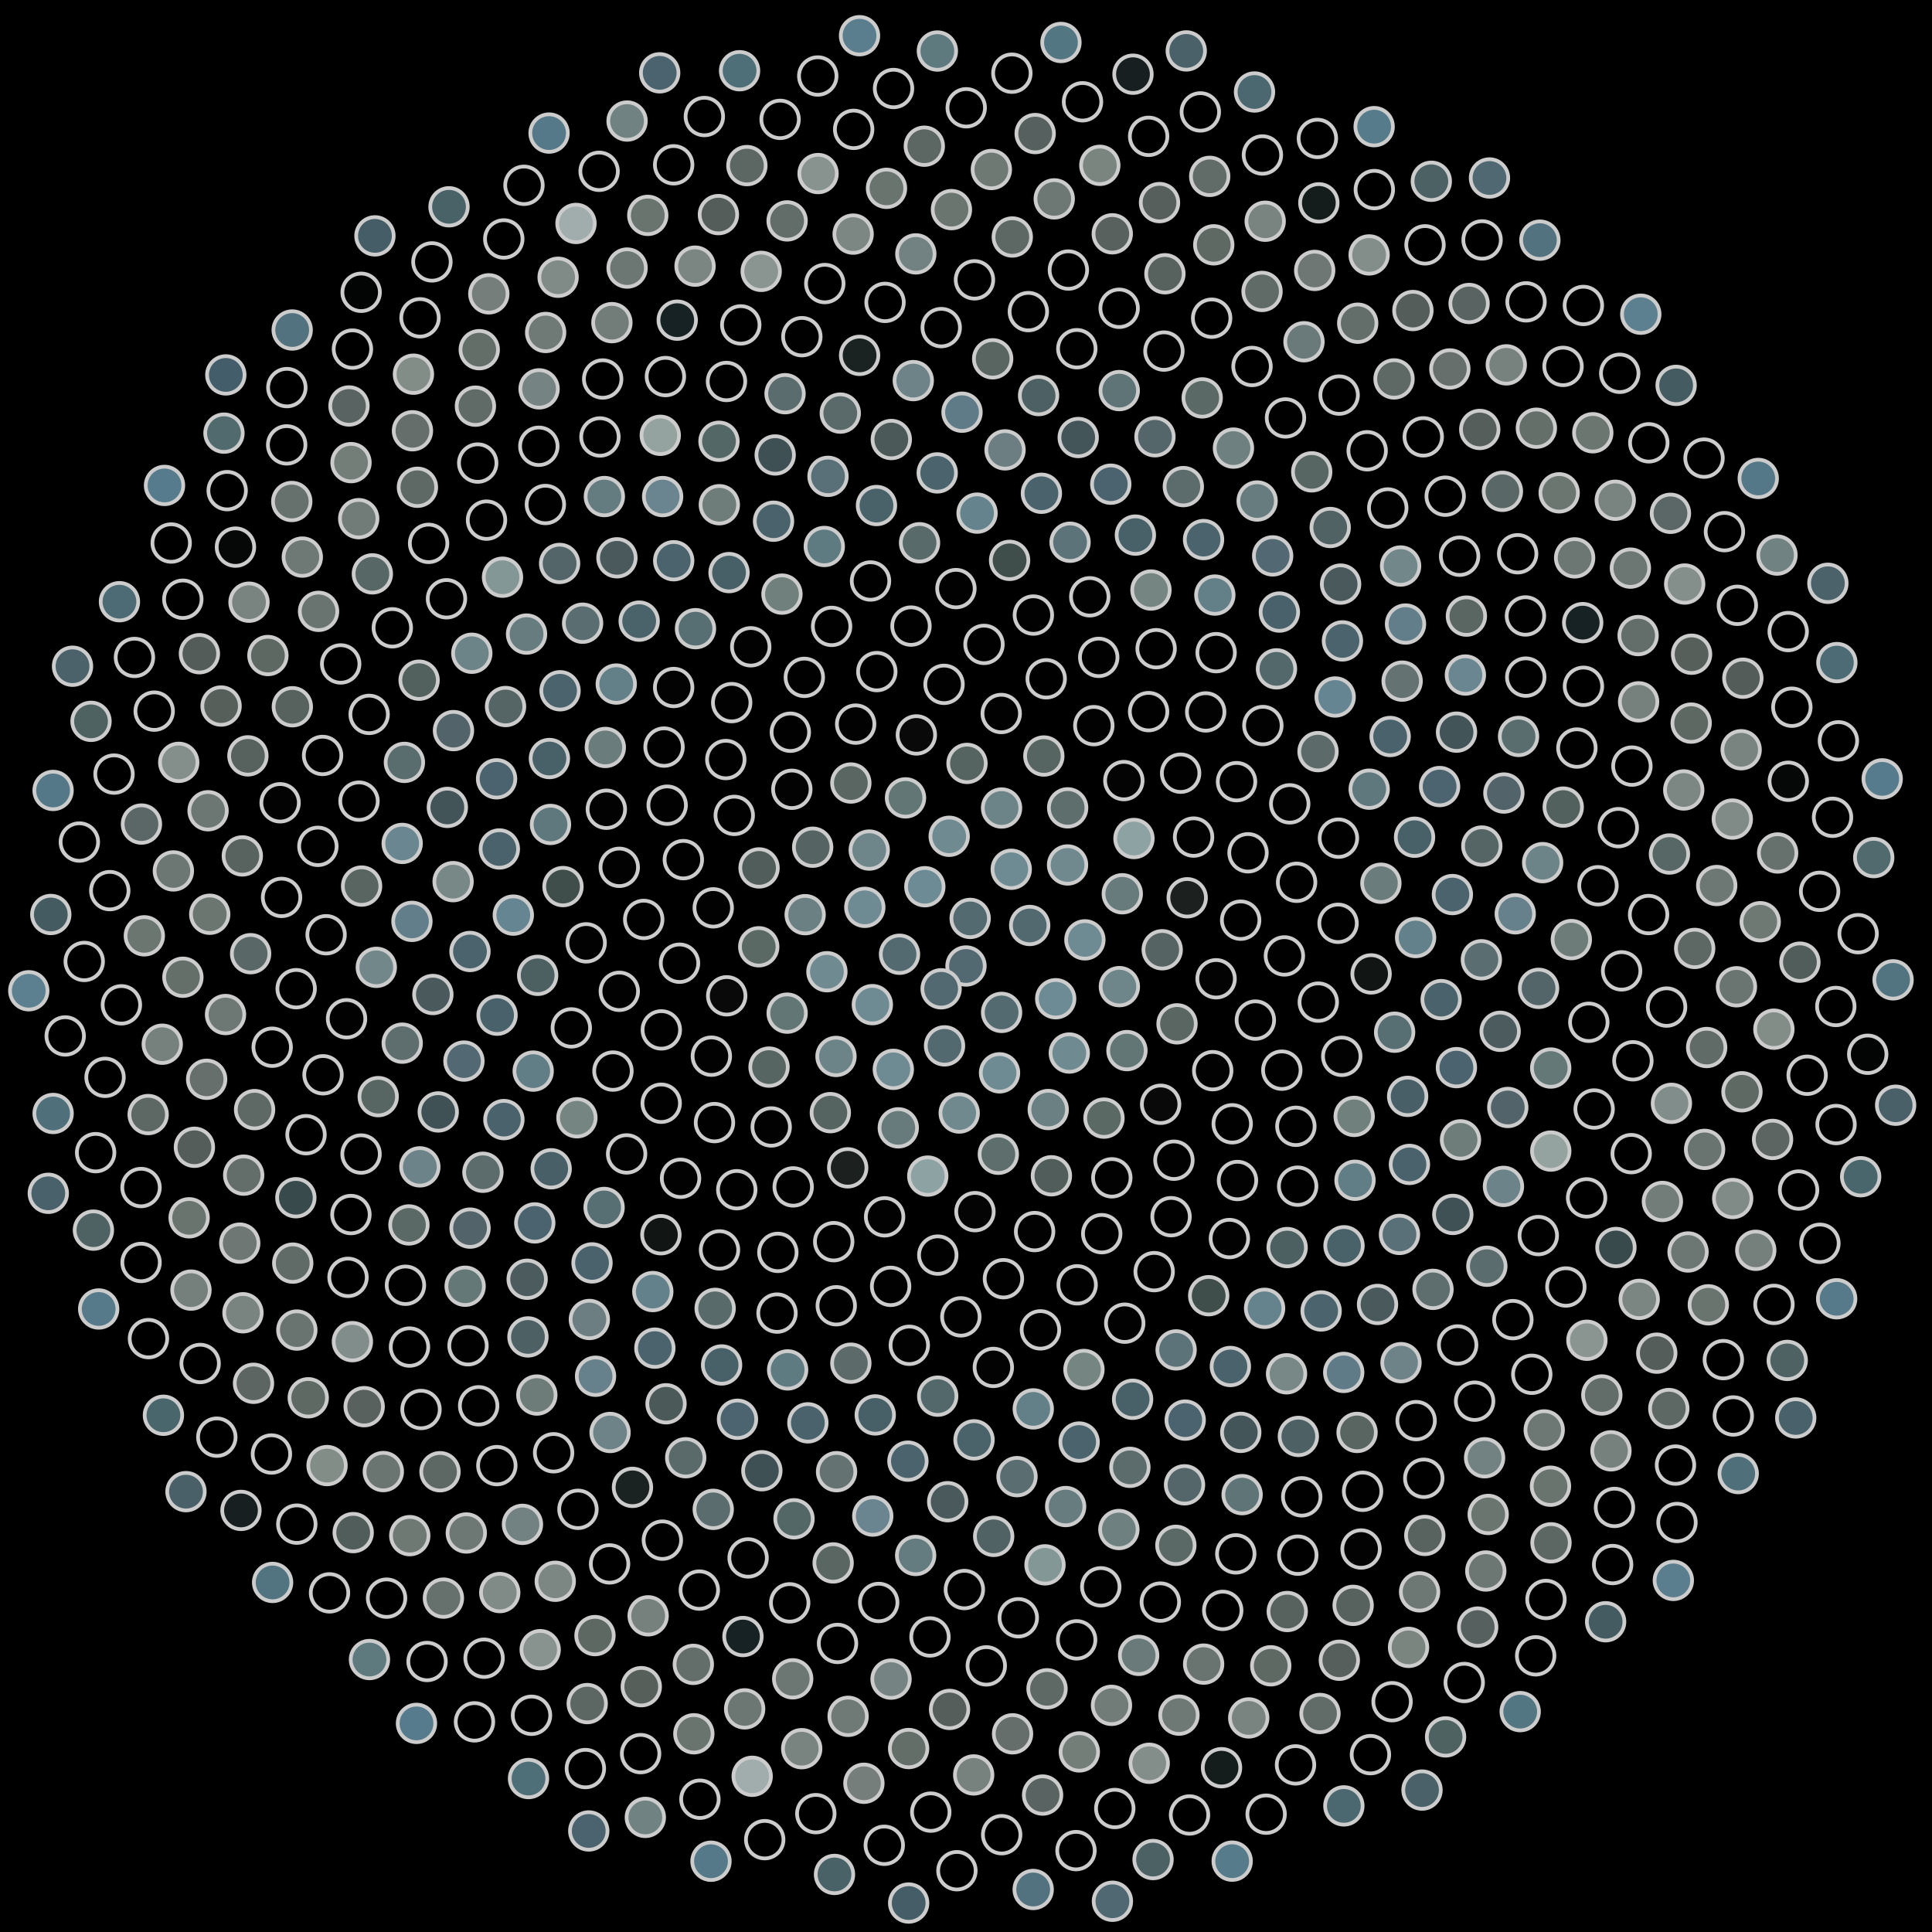 <svg xmlns="http://www.w3.org/2000/svg" width="514.963" height="514.963"><rect width="100%" height="100%" fill="black"/><circle cx="257.48" cy="257.48" r="5" fill="rgb(83,105,113)" stroke="#ccc" stroke-width="1"/><circle cx="250.85" cy="263.56" r="5" fill="rgb(83,105,113)" stroke="#ccc" stroke-width="1"/><circle cx="258.59" cy="244.80" r="5" fill="rgb(83,106,113)" stroke="#ccc" stroke-width="1"/><circle cx="266.97" cy="269.85" r="5" fill="rgb(83,106,113)" stroke="#ccc" stroke-width="1"/><circle cx="239.76" cy="254.35" r="5" fill="rgb(83,106,113)" stroke="#ccc" stroke-width="1"/><circle cx="274.46" cy="246.68" r="5" fill="rgb(83,105,112)" stroke="#ccc" stroke-width="1"/><circle cx="251.76" cy="278.77" r="5" fill="rgb(83,105,112)" stroke="#ccc" stroke-width="1"/><circle cx="246.51" cy="236.35" r="5" fill="rgb(109,139,149)" stroke="#ccc" stroke-width="1"/><circle cx="281.39" cy="266.21" r="5" fill="rgb(109,139,149)" stroke="#ccc" stroke-width="1"/><circle cx="232.52" cy="267.78" r="5" fill="rgb(110,139,148)" stroke="#ccc" stroke-width="1"/><circle cx="269.54" cy="231.70" r="5" fill="rgb(110,139,148)" stroke="#ccc" stroke-width="1"/><circle cx="266.42" cy="285.96" r="5" fill="rgb(110,139,147)" stroke="#ccc" stroke-width="1"/><circle cx="230.51" cy="241.85" r="5" fill="rgb(110,139,147)" stroke="#ccc" stroke-width="1"/><circle cx="289.17" cy="250.51" r="5" fill="rgb(110,138,146)" stroke="#ccc" stroke-width="1"/><circle cx="238.11" cy="285.03" r="5" fill="rgb(110,138,146)" stroke="#ccc" stroke-width="1"/><circle cx="253.00" cy="222.91" r="5" fill="rgb(111,138,145)" stroke="#ccc" stroke-width="1"/><circle cx="285.01" cy="280.68" r="5" fill="rgb(111,138,145)" stroke="#ccc" stroke-width="1"/><circle cx="220.41" cy="259.01" r="5" fill="rgb(111,138,145)" stroke="#ccc" stroke-width="1"/><circle cx="284.55" cy="230.55" r="5" fill="rgb(111,137,143)" stroke="#ccc" stroke-width="1"/><circle cx="255.67" cy="296.67" r="5" fill="rgb(111,137,143)" stroke="#ccc" stroke-width="1"/><circle cx="231.69" cy="226.58" r="5" fill="rgb(110,134,138)" stroke="#ccc" stroke-width="1"/><circle cx="298.36" cy="262.98" r="5" fill="rgb(110,134,138)" stroke="#ccc" stroke-width="1"/><circle cx="222.83" cy="281.59" r="5" fill="rgb(108,131,135)" stroke="#ccc" stroke-width="1"/><circle cx="266.96" cy="215.37" r="5" fill="rgb(108,131,135)" stroke="#ccc" stroke-width="1"/><circle cx="279.40" cy="295.74" r="5" fill="rgb(106,128,130)" stroke="#ccc" stroke-width="1"/><circle cx="214.61" cy="243.80" r="5" fill="rgb(106,128,130)" stroke="#ccc" stroke-width="1"/><circle cx="299.14" cy="238.23" r="5" fill="rgb(103,123,125)" stroke="#ccc" stroke-width="1"/><circle cx="239.43" cy="300.62" r="5" fill="rgb(103,123,125)" stroke="#ccc" stroke-width="1"/><circle cx="241.36" cy="212.67" r="5" fill="rgb(99,118,118)" stroke="#ccc" stroke-width="1"/><circle cx="300.38" cy="280.03" r="5" fill="rgb(99,118,118)" stroke="#ccc" stroke-width="1"/><circle cx="209.81" cy="270.05" r="5" fill="rgb(99,118,118)" stroke="#ccc" stroke-width="1"/><circle cx="284.58" cy="215.33" r="5" fill="rgb(93,110,109)" stroke="#ccc" stroke-width="1"/><circle cx="266.10" cy="307.66" r="5" fill="rgb(93,110,109)" stroke="#ccc" stroke-width="1"/><circle cx="216.61" cy="225.82" r="5" fill="rgb(85,100,98)" stroke="#ccc" stroke-width="1"/><circle cx="309.78" cy="253.15" r="5" fill="rgb(85,100,98)" stroke="#ccc" stroke-width="1"/><circle cx="221.32" cy="296.57" r="5" fill="rgb(85,99,97)" stroke="#ccc" stroke-width="1"/><circle cx="257.75" cy="203.48" r="5" fill="rgb(85,99,97)" stroke="#ccc" stroke-width="1"/><circle cx="294.26" cy="298.03" r="5" fill="rgb(91,105,101)" stroke="#ccc" stroke-width="1"/><circle cx="202.24" cy="252.36" r="5" fill="rgb(91,105,101)" stroke="#ccc" stroke-width="1"/><circle cx="302.25" cy="223.50" r="5" fill="rgb(141,162,163)" stroke="#ccc" stroke-width="1"/><circle cx="247.29" cy="313.48" r="5" fill="rgb(141,162,163)" stroke="#ccc" stroke-width="1"/><circle cx="226.79" cy="208.71" r="5" fill="rgb(89,102,98)" stroke="#ccc" stroke-width="1"/><circle cx="313.73" cy="272.90" r="5" fill="rgb(89,102,98)" stroke="#ccc" stroke-width="1"/><circle cx="204.98" cy="284.43" r="5" fill="rgb(87,101,98)" stroke="#ccc" stroke-width="1"/><circle cx="278.23" cy="201.51" r="5" fill="rgb(87,101,98)" stroke="#ccc" stroke-width="1"/><circle cx="280.25" cy="313.40" r="5" fill="rgb(81,93,90)" stroke="#ccc" stroke-width="1"/><circle cx="202.32" cy="231.34" r="5" fill="rgb(81,93,90)" stroke="#ccc" stroke-width="1"/><circle cx="316.44" cy="239.30" r="5" fill="rgb(28,33,32)" stroke="#ccc" stroke-width="1"/><circle cx="225.95" cy="311.28" r="5" fill="rgb(28,33,32)" stroke="#ccc" stroke-width="1"/><circle cx="244.25" cy="195.89" r="5" fill="rgb(8,9,8)" stroke="#ccc" stroke-width="1"/><circle cx="309.36" cy="294.34" r="5" fill="rgb(8,9,8)" stroke="#ccc" stroke-width="1"/><circle cx="193.70" cy="265.43" r="5" fill="rgb(8,9,8)" stroke="#ccc" stroke-width="1"/><circle cx="299.55" cy="208.06" r="5" fill="rgb(3,4,3)" stroke="#ccc" stroke-width="1"/><circle cx="259.87" cy="322.96" r="5" fill="rgb(3,4,3)" stroke="#ccc" stroke-width="1"/><circle cx="211.06" cy="210.38" r="5" fill="rgb(3,3,3)" stroke="#ccc" stroke-width="1"/><circle cx="324.14" cy="260.89" r="5" fill="rgb(3,3,3)" stroke="#ccc" stroke-width="1"/><circle cx="205.56" cy="300.38" r="5" fill="rgb(2,2,2)" stroke="#ccc" stroke-width="1"/><circle cx="266.87" cy="190.18" r="5" fill="rgb(2,2,2)" stroke="#ccc" stroke-width="1"/><circle cx="296.35" cy="313.94" r="5" fill="rgb(2,2,2)" stroke="#ccc" stroke-width="1"/><circle cx="190.11" cy="241.98" r="5" fill="rgb(2,2,2)" stroke="#ccc" stroke-width="1"/><circle cx="318.14" cy="223.12" r="5" fill="rgb(2,2,2)" stroke="#ccc" stroke-width="1"/><circle cx="235.79" cy="324.34" r="5" fill="rgb(2,2,2)" stroke="#ccc" stroke-width="1"/><circle cx="228.07" cy="193.01" r="5" fill="rgb(2,2,2)" stroke="#ccc" stroke-width="1"/><circle cx="323.24" cy="285.38" r="5" fill="rgb(2,2,2)" stroke="#ccc" stroke-width="1"/><circle cx="189.61" cy="281.52" r="5" fill="rgb(2,2,2)" stroke="#ccc" stroke-width="1"/><circle cx="291.55" cy="193.42" r="5" fill="rgb(2,2,2)" stroke="#ccc" stroke-width="1"/><circle cx="275.77" cy="328.27" r="5" fill="rgb(2,2,2)" stroke="#ccc" stroke-width="1"/><circle cx="195.71" cy="217.34" r="5" fill="rgb(1,1,1)" stroke="#ccc" stroke-width="1"/><circle cx="330.69" cy="245.27" r="5" fill="rgb(1,1,1)" stroke="#ccc" stroke-width="1"/><circle cx="211.42" cy="316.36" r="5" fill="rgb(1,1,1)" stroke="#ccc" stroke-width="1"/><circle cx="251.63" cy="182.41" r="5" fill="rgb(1,1,1)" stroke="#ccc" stroke-width="1"/><circle cx="312.90" cy="309.25" r="5" fill="rgb(1,1,1)" stroke="#ccc" stroke-width="1"/><circle cx="181.12" cy="256.74" r="5" fill="rgb(1,1,1)" stroke="#ccc" stroke-width="1"/><circle cx="314.69" cy="206.09" r="5" fill="rgb(1,1,1)" stroke="#ccc" stroke-width="1"/><circle cx="249.96" cy="334.54" r="5" fill="rgb(1,1,1)" stroke="#ccc" stroke-width="1"/><circle cx="210.66" cy="195.17" r="5" fill="rgb(1,1,1)" stroke="#ccc" stroke-width="1"/><circle cx="334.61" cy="271.90" r="5" fill="rgb(1,1,1)" stroke="#ccc" stroke-width="1"/><circle cx="190.44" cy="299.22" r="5" fill="rgb(1,1,1)" stroke="#ccc" stroke-width="1"/><circle cx="278.86" cy="180.93" r="5" fill="rgb(1,1,1)" stroke="#ccc" stroke-width="1"/><circle cx="293.66" cy="328.83" r="5" fill="rgb(1,1,1)" stroke="#ccc" stroke-width="1"/><circle cx="182.14" cy="229.13" r="5" fill="rgb(1,1,1)" stroke="#ccc" stroke-width="1"/><circle cx="332.65" cy="227.31" r="5" fill="rgb(1,1,1)" stroke="#ccc" stroke-width="1"/><circle cx="222.22" cy="330.96" r="5" fill="rgb(1,1,1)" stroke="#ccc" stroke-width="1"/><circle cx="233.71" cy="179.01" r="5" fill="rgb(1,1,1)" stroke="#ccc" stroke-width="1"/><circle cx="328.44" cy="299.54" r="5" fill="rgb(1,1,1)" stroke="#ccc" stroke-width="1"/><circle cx="176.27" cy="274.51" r="5" fill="rgb(1,1,1)" stroke="#ccc" stroke-width="1"/><circle cx="306.15" cy="189.68" r="5" fill="rgb(1,1,1)" stroke="#ccc" stroke-width="1"/><circle cx="267.46" cy="340.83" r="5" fill="rgb(1,1,1)" stroke="#ccc" stroke-width="1"/><circle cx="193.46" cy="202.45" r="5" fill="rgb(1,1,1)" stroke="#ccc" stroke-width="1"/><circle cx="342.35" cy="254.80" r="5" fill="rgb(1,1,1)" stroke="#ccc" stroke-width="1"/><circle cx="196.38" cy="317.11" r="5" fill="rgb(1,1,1)" stroke="#ccc" stroke-width="1"/><circle cx="262.28" cy="171.76" r="5" fill="rgb(1,1,1)" stroke="#ccc" stroke-width="1"/><circle cx="312.14" cy="324.30" r="5" fill="rgb(1,1,1)" stroke="#ccc" stroke-width="1"/><circle cx="171.58" cy="245.07" r="5" fill="rgb(1,1,1)" stroke="#ccc" stroke-width="1"/><circle cx="329.59" cy="208.35" r="5" fill="rgb(1,1,1)" stroke="#ccc" stroke-width="1"/><circle cx="237.39" cy="342.87" r="5" fill="rgb(1,1,1)" stroke="#ccc" stroke-width="1"/><circle cx="214.39" cy="180.55" r="5" fill="rgb(1,1,1)" stroke="#ccc" stroke-width="1"/><circle cx="341.66" cy="285.25" r="5" fill="rgb(1,1,1)" stroke="#ccc" stroke-width="1"/><circle cx="176.24" cy="294.06" r="5" fill="rgb(1,1,1)" stroke="#ccc" stroke-width="1"/><circle cx="292.86" cy="175.22" r="5" fill="rgb(1,1,1)" stroke="#ccc" stroke-width="1"/><circle cx="287.11" cy="342.46" r="5" fill="rgb(1,1,1)" stroke="#ccc" stroke-width="1"/><circle cx="177.83" cy="214.62" r="5" fill="rgb(1,1,1)" stroke="#ccc" stroke-width="1"/><circle cx="345.60" cy="235.17" r="5" fill="rgb(1,1,1)" stroke="#ccc" stroke-width="1"/><circle cx="207.33" cy="333.82" r="5" fill="rgb(1,1,1)" stroke="#ccc" stroke-width="1"/><circle cx="242.82" cy="166.88" r="5" fill="rgb(1,1,1)" stroke="#ccc" stroke-width="1"/><circle cx="329.84" cy="314.66" r="5" fill="rgb(2,2,2)" stroke="#ccc" stroke-width="1"/><circle cx="165.07" cy="264.23" r="5" fill="rgb(2,2,2)" stroke="#ccc" stroke-width="1"/><circle cx="321.37" cy="189.76" r="5" fill="rgb(2,2,2)" stroke="#ccc" stroke-width="1"/><circle cx="256.11" cy="351.00" r="5" fill="rgb(2,2,2)" stroke="#ccc" stroke-width="1"/><circle cx="195.03" cy="187.28" r="5" fill="rgb(2,2,2)" stroke="#ccc" stroke-width="1"/><circle cx="351.38" cy="267.11" r="5" fill="rgb(2,2,2)" stroke="#ccc" stroke-width="1"/><circle cx="181.40" cy="314.07" r="5" fill="rgb(2,2,2)" stroke="#ccc" stroke-width="1"/><circle cx="275.44" cy="163.94" r="5" fill="rgb(2,2,2)" stroke="#ccc" stroke-width="1"/><circle cx="307.64" cy="338.95" r="5" fill="rgb(2,2,2)" stroke="#ccc" stroke-width="1"/><circle cx="165.06" cy="231.18" r="5" fill="rgb(2,2,2)" stroke="#ccc" stroke-width="1"/><circle cx="343.77" cy="214.26" r="5" fill="rgb(2,2,2)" stroke="#ccc" stroke-width="1"/><circle cx="222.90" cy="348.04" r="5" fill="rgb(1,1,1)" stroke="#ccc" stroke-width="1"/><circle cx="221.66" cy="166.96" r="5" fill="rgb(1,1,1)" stroke="#ccc" stroke-width="1"/><circle cx="345.41" cy="300.21" r="5" fill="rgb(1,1,1)" stroke="#ccc" stroke-width="1"/><circle cx="163.38" cy="285.49" r="5" fill="rgb(1,1,1)" stroke="#ccc" stroke-width="1"/><circle cx="308.16" cy="172.91" r="5" fill="rgb(1,1,1)" stroke="#ccc" stroke-width="1"/><circle cx="277.32" cy="354.47" r="5" fill="rgb(1,1,1)" stroke="#ccc" stroke-width="1"/><circle cx="177.00" cy="199.13" r="5" fill="rgb(1,1,1)" stroke="#ccc" stroke-width="1"/><circle cx="356.65" cy="246.10" r="5" fill="rgb(1,1,1)" stroke="#ccc" stroke-width="1"/><circle cx="191.78" cy="333.16" r="5" fill="rgb(1,1,1)" stroke="#ccc" stroke-width="1"/><circle cx="254.80" cy="156.89" r="5" fill="rgb(2,2,2)" stroke="#ccc" stroke-width="1"/><circle cx="327.69" cy="330.13" r="5" fill="rgb(2,2,2)" stroke="#ccc" stroke-width="1"/><circle cx="156.24" cy="251.31" r="5" fill="rgb(2,2,2)" stroke="#ccc" stroke-width="1"/><circle cx="336.61" cy="193.39" r="5" fill="rgb(2,2,2)" stroke="#ccc" stroke-width="1"/><circle cx="242.37" cy="358.58" r="5" fill="rgb(2,2,2)" stroke="#ccc" stroke-width="1"/><circle cx="200.11" cy="172.40" r="5" fill="rgb(2,2,2)" stroke="#ccc" stroke-width="1"/><circle cx="357.64" cy="281.56" r="5" fill="rgb(2,2,2)" stroke="#ccc" stroke-width="1"/><circle cx="167.02" cy="307.57" r="5" fill="rgb(2,2,2)" stroke="#ccc" stroke-width="1"/><circle cx="290.47" cy="159.07" r="5" fill="rgb(2,2,2)" stroke="#ccc" stroke-width="1"/><circle cx="299.79" cy="352.69" r="5" fill="rgb(2,2,2)" stroke="#ccc" stroke-width="1"/><circle cx="161.62" cy="215.70" r="5" fill="rgb(2,2,2)" stroke="#ccc" stroke-width="1"/><circle cx="356.75" cy="223.41" r="5" fill="rgb(1,1,1)" stroke="#ccc" stroke-width="1"/><circle cx="207.11" cy="350.00" r="5" fill="rgb(1,1,1)" stroke="#ccc" stroke-width="1"/><circle cx="232.03" cy="154.86" r="5" fill="rgb(1,1,1)" stroke="#ccc" stroke-width="1"/><circle cx="345.88" cy="316.17" r="5" fill="rgb(1,1,1)" stroke="#ccc" stroke-width="1"/><circle cx="152.28" cy="273.98" r="5" fill="rgb(1,1,1)" stroke="#ccc" stroke-width="1"/><circle cx="324.15" cy="173.96" r="5" fill="rgb(1,1,1)" stroke="#ccc" stroke-width="1"/><circle cx="264.77" cy="364.48" r="5" fill="rgb(3,3,3)" stroke="#ccc" stroke-width="1"/><circle cx="179.56" cy="183.25" r="5" fill="rgb(3,3,3)" stroke="#ccc" stroke-width="1"/><circle cx="365.46" cy="259.59" r="5" fill="rgb(17,22,20)" stroke="#ccc" stroke-width="1"/><circle cx="176.16" cy="329.11" r="5" fill="rgb(17,22,20)" stroke="#ccc" stroke-width="1"/><circle cx="269.10" cy="149.36" r="5" fill="rgb(63,77,75)" stroke="#ccc" stroke-width="1"/><circle cx="322.17" cy="345.36" r="5" fill="rgb(63,77,75)" stroke="#ccc" stroke-width="1"/><circle cx="150.06" cy="236.31" r="5" fill="rgb(63,77,75)" stroke="#ccc" stroke-width="1"/><circle cx="351.31" cy="200.34" r="5" fill="rgb(92,107,105)" stroke="#ccc" stroke-width="1"/><circle cx="226.79" cy="363.35" r="5" fill="rgb(92,107,105)" stroke="#ccc" stroke-width="1"/><circle cx="208.43" cy="158.36" r="5" fill="rgb(112,128,125)" stroke="#ccc" stroke-width="1"/><circle cx="360.95" cy="297.57" r="5" fill="rgb(112,128,125)" stroke="#ccc" stroke-width="1"/><circle cx="153.77" cy="297.94" r="5" fill="rgb(116,133,130)" stroke="#ccc" stroke-width="1"/><circle cx="306.78" cy="157.27" r="5" fill="rgb(116,133,130)" stroke="#ccc" stroke-width="1"/><circle cx="288.92" cy="365.03" r="5" fill="rgb(116,133,130)" stroke="#ccc" stroke-width="1"/><circle cx="161.34" cy="199.23" r="5" fill="rgb(106,124,123)" stroke="#ccc" stroke-width="1"/><circle cx="368.07" cy="235.42" r="5" fill="rgb(106,124,123)" stroke="#ccc" stroke-width="1"/><circle cx="190.62" cy="348.74" r="5" fill="rgb(88,106,106)" stroke="#ccc" stroke-width="1"/><circle cx="245.10" cy="144.67" r="5" fill="rgb(88,106,106)" stroke="#ccc" stroke-width="1"/><circle cx="343.08" cy="332.53" r="5" fill="rgb(76,95,97)" stroke="#ccc" stroke-width="1"/><circle cx="143.31" cy="259.97" r="5" fill="rgb(76,95,97)" stroke="#ccc" stroke-width="1"/><circle cx="340.24" cy="178.28" r="5" fill="rgb(82,104,107)" stroke="#ccc" stroke-width="1"/><circle cx="249.94" cy="372.14" r="5" fill="rgb(82,104,107)" stroke="#ccc" stroke-width="1"/><circle cx="185.38" cy="167.57" r="5" fill="rgb(87,110,115)" stroke="#ccc" stroke-width="1"/><circle cx="371.73" cy="275.13" r="5" fill="rgb(87,110,115)" stroke="#ccc" stroke-width="1"/><circle cx="161.02" cy="321.84" r="5" fill="rgb(87,110,115)" stroke="#ccc" stroke-width="1"/><circle cx="285.22" cy="144.53" r="5" fill="rgb(91,115,121)" stroke="#ccc" stroke-width="1"/><circle cx="313.49" cy="359.81" r="5" fill="rgb(91,115,121)" stroke="#ccc" stroke-width="1"/><circle cx="146.73" cy="219.75" r="5" fill="rgb(94,120,126)" stroke="#ccc" stroke-width="1"/><circle cx="364.95" cy="210.35" r="5" fill="rgb(94,120,126)" stroke="#ccc" stroke-width="1"/><circle cx="209.94" cy="365.14" r="5" fill="rgb(95,123,130)" stroke="#ccc" stroke-width="1"/><circle cx="219.71" cy="145.66" r="5" fill="rgb(95,123,130)" stroke="#ccc" stroke-width="1"/><circle cx="361.17" cy="314.59" r="5" fill="rgb(97,125,134)" stroke="#ccc" stroke-width="1"/><circle cx="142.12" cy="285.50" r="5" fill="rgb(97,125,134)" stroke="#ccc" stroke-width="1"/><circle cx="323.81" cy="158.61" r="5" fill="rgb(99,128,137)" stroke="#ccc" stroke-width="1"/><circle cx="275.41" cy="375.53" r="5" fill="rgb(99,128,137)" stroke="#ccc" stroke-width="1"/><circle cx="164.26" cy="182.33" r="5" fill="rgb(99,128,137)" stroke="#ccc" stroke-width="1"/><circle cx="377.32" cy="249.90" r="5" fill="rgb(99,129,139)" stroke="#ccc" stroke-width="1"/><circle cx="174.00" cy="344.26" r="5" fill="rgb(99,129,139)" stroke="#ccc" stroke-width="1"/><circle cx="260.43" cy="136.77" r="5" fill="rgb(100,131,141)" stroke="#ccc" stroke-width="1"/><circle cx="337.07" cy="348.73" r="5" fill="rgb(100,131,141)" stroke="#ccc" stroke-width="1"/><circle cx="136.82" cy="243.92" r="5" fill="rgb(102,133,146)" stroke="#ccc" stroke-width="1"/><circle cx="355.88" cy="185.78" r="5" fill="rgb(102,133,146)" stroke="#ccc" stroke-width="1"/><circle cx="233.29" cy="377.14" r="5" fill="rgb(71,95,102)" stroke="#ccc" stroke-width="1"/><circle cx="194.32" cy="152.62" r="5" fill="rgb(71,95,102)" stroke="#ccc" stroke-width="1"/><circle cx="375.20" cy="292.23" r="5" fill="rgb(72,95,103)" stroke="#ccc" stroke-width="1"/><circle cx="146.91" cy="311.53" r="5" fill="rgb(72,95,103)" stroke="#ccc" stroke-width="1"/><circle cx="302.63" cy="142.63" r="5" fill="rgb(72,96,104)" stroke="#ccc" stroke-width="1"/><circle cx="301.89" cy="372.97" r="5" fill="rgb(72,96,104)" stroke="#ccc" stroke-width="1"/><circle cx="146.44" cy="202.18" r="5" fill="rgb(72,96,104)" stroke="#ccc" stroke-width="1"/><circle cx="377.04" cy="223.16" r="5" fill="rgb(72,96,104)" stroke="#ccc" stroke-width="1"/><circle cx="192.34" cy="363.82" r="5" fill="rgb(72,96,104)" stroke="#ccc" stroke-width="1"/><circle cx="233.62" cy="134.75" r="5" fill="rgb(73,97,105)" stroke="#ccc" stroke-width="1"/><circle cx="358.24" cy="332.06" r="5" fill="rgb(73,97,105)" stroke="#ccc" stroke-width="1"/><circle cx="132.49" cy="270.59" r="5" fill="rgb(73,97,106)" stroke="#ccc" stroke-width="1"/><circle cx="341.01" cy="163.14" r="5" fill="rgb(73,97,106)" stroke="#ccc" stroke-width="1"/><circle cx="259.62" cy="383.78" r="5" fill="rgb(74,98,106)" stroke="#ccc" stroke-width="1"/><circle cx="170.37" cy="165.56" r="5" fill="rgb(74,98,106)" stroke="#ccc" stroke-width="1"/><circle cx="384.13" cy="266.44" r="5" fill="rgb(74,98,107)" stroke="#ccc" stroke-width="1"/><circle cx="157.80" cy="336.62" r="5" fill="rgb(74,98,107)" stroke="#ccc" stroke-width="1"/><circle cx="277.58" cy="131.48" r="5" fill="rgb(74,98,108)" stroke="#ccc" stroke-width="1"/><circle cx="327.95" cy="364.23" r="5" fill="rgb(74,98,108)" stroke="#ccc" stroke-width="1"/><circle cx="133.10" cy="226.29" r="5" fill="rgb(74,98,108)" stroke="#ccc" stroke-width="1"/><circle cx="370.54" cy="196.31" r="5" fill="rgb(74,98,108)" stroke="#ccc" stroke-width="1"/><circle cx="215.33" cy="379.25" r="5" fill="rgb(74,98,108)" stroke="#ccc" stroke-width="1"/><circle cx="206.18" cy="138.93" r="5" fill="rgb(74,98,108)" stroke="#ccc" stroke-width="1"/><circle cx="375.68" cy="310.37" r="5" fill="rgb(74,98,108)" stroke="#ccc" stroke-width="1"/><circle cx="134.31" cy="298.42" r="5" fill="rgb(74,98,108)" stroke="#ccc" stroke-width="1"/><circle cx="320.80" cy="143.82" r="5" fill="rgb(75,99,109)" stroke="#ccc" stroke-width="1"/><circle cx="287.64" cy="384.37" r="5" fill="rgb(75,99,109)" stroke="#ccc" stroke-width="1"/><circle cx="149.28" cy="184.12" r="5" fill="rgb(75,99,109)" stroke="#ccc" stroke-width="1"/><circle cx="387.13" cy="238.44" r="5" fill="rgb(75,99,109)" stroke="#ccc" stroke-width="1"/><circle cx="174.55" cy="359.34" r="5" fill="rgb(75,99,109)" stroke="#ccc" stroke-width="1"/><circle cx="249.81" cy="126.05" r="5" fill="rgb(75,99,109)" stroke="#ccc" stroke-width="1"/><circle cx="352.14" cy="349.43" r="5" fill="rgb(75,99,109)" stroke="#ccc" stroke-width="1"/><circle cx="125.27" cy="253.61" r="5" fill="rgb(75,99,109)" stroke="#ccc" stroke-width="1"/><circle cx="357.82" cy="170.83" r="5" fill="rgb(75,99,109)" stroke="#ccc" stroke-width="1"/><circle cx="242.00" cy="389.46" r="5" fill="rgb(74,99,109)" stroke="#ccc" stroke-width="1"/><circle cx="179.57" cy="149.46" r="5" fill="rgb(74,99,109)" stroke="#ccc" stroke-width="1"/><circle cx="388.20" cy="284.57" r="5" fill="rgb(74,99,110)" stroke="#ccc" stroke-width="1"/><circle cx="142.54" cy="325.96" r="5" fill="rgb(74,99,110)" stroke="#ccc" stroke-width="1"/><circle cx="296.07" cy="129.06" r="5" fill="rgb(75,99,110)" stroke="#ccc" stroke-width="1"/><circle cx="315.91" cy="378.52" r="5" fill="rgb(75,99,110)" stroke="#ccc" stroke-width="1"/><circle cx="132.36" cy="207.59" r="5" fill="rgb(75,99,110)" stroke="#ccc" stroke-width="1"/><circle cx="383.72" cy="209.65" r="5" fill="rgb(76,100,112)" stroke="#ccc" stroke-width="1"/><circle cx="196.57" cy="378.30" r="5" fill="rgb(76,100,112)" stroke="#ccc" stroke-width="1"/><circle cx="220.70" cy="126.97" r="5" fill="rgb(90,112,120)" stroke="#ccc" stroke-width="1"/><circle cx="373.02" cy="329.03" r="5" fill="rgb(90,112,120)" stroke="#ccc" stroke-width="1"/><circle cx="123.66" cy="282.82" r="5" fill="rgb(82,105,115)" stroke="#ccc" stroke-width="1"/><circle cx="339.22" cy="148.17" r="5" fill="rgb(82,105,115)" stroke="#ccc" stroke-width="1"/><circle cx="271.08" cy="393.59" r="5" fill="rgb(90,109,113)" stroke="#ccc" stroke-width="1"/><circle cx="155.29" cy="166.11" r="5" fill="rgb(90,109,113)" stroke="#ccc" stroke-width="1"/><circle cx="394.85" cy="255.82" r="5" fill="rgb(90,109,113)" stroke="#ccc" stroke-width="1"/><circle cx="157.09" cy="351.70" r="5" fill="rgb(108,126,130)" stroke="#ccc" stroke-width="1"/><circle cx="267.89" cy="119.91" r="5" fill="rgb(108,126,130)" stroke="#ccc" stroke-width="1"/><circle cx="342.92" cy="366.18" r="5" fill="rgb(120,136,135)" stroke="#ccc" stroke-width="1"/><circle cx="120.77" cy="235.00" r="5" fill="rgb(120,136,135)" stroke="#ccc" stroke-width="1"/><circle cx="373.73" cy="181.55" r="5" fill="rgb(100,114,114)" stroke="#ccc" stroke-width="1"/><circle cx="222.98" cy="392.27" r="5" fill="rgb(100,114,114)" stroke="#ccc" stroke-width="1"/><circle cx="191.73" cy="134.53" r="5" fill="rgb(111,125,122)" stroke="#ccc" stroke-width="1"/><circle cx="389.29" cy="303.82" r="5" fill="rgb(111,125,122)" stroke="#ccc" stroke-width="1"/><circle cx="128.72" cy="312.46" r="5" fill="rgb(92,107,108)" stroke="#ccc" stroke-width="1"/><circle cx="315.41" cy="129.70" r="5" fill="rgb(92,107,108)" stroke="#ccc" stroke-width="1"/><circle cx="301.17" cy="391.11" r="5" fill="rgb(92,107,108)" stroke="#ccc" stroke-width="1"/><circle cx="134.75" cy="188.32" r="5" fill="rgb(85,100,101)" stroke="#ccc" stroke-width="1"/><circle cx="394.97" cy="225.51" r="5" fill="rgb(85,100,101)" stroke="#ccc" stroke-width="1"/><circle cx="177.53" cy="374.17" r="5" fill="rgb(75,89,88)" stroke="#ccc" stroke-width="1"/><circle cx="237.57" cy="117.15" r="5" fill="rgb(75,89,88)" stroke="#ccc" stroke-width="1"/><circle cx="367.17" cy="347.69" r="5" fill="rgb(73,89,92)" stroke="#ccc" stroke-width="1"/><circle cx="115.38" cy="265.08" r="5" fill="rgb(73,89,92)" stroke="#ccc" stroke-width="1"/><circle cx="357.33" cy="155.69" r="5" fill="rgb(73,89,92)" stroke="#ccc" stroke-width="1"/><circle cx="252.60" cy="400.27" r="5" fill="rgb(73,89,92)" stroke="#ccc" stroke-width="1"/><circle cx="164.44" cy="148.68" r="5" fill="rgb(73,89,92)" stroke="#ccc" stroke-width="1"/><circle cx="399.86" cy="274.89" r="5" fill="rgb(75,91,94)" stroke="#ccc" stroke-width="1"/><circle cx="140.51" cy="340.98" r="5" fill="rgb(75,91,94)" stroke="#ccc" stroke-width="1"/><circle cx="287.39" cy="116.62" r="5" fill="rgb(68,85,89)" stroke="#ccc" stroke-width="1"/><circle cx="330.72" cy="381.79" r="5" fill="rgb(68,85,89)" stroke="#ccc" stroke-width="1"/><circle cx="119.24" cy="215.21" r="5" fill="rgb(67,84,88)" stroke="#ccc" stroke-width="1"/><circle cx="388.23" cy="195.15" r="5" fill="rgb(67,84,88)" stroke="#ccc" stroke-width="1"/><circle cx="203.07" cy="392.02" r="5" fill="rgb(63,80,85)" stroke="#ccc" stroke-width="1"/><circle cx="206.62" cy="121.27" r="5" fill="rgb(63,80,85)" stroke="#ccc" stroke-width="1"/><circle cx="387.24" cy="323.70" r="5" fill="rgb(64,81,86)" stroke="#ccc" stroke-width="1"/><circle cx="116.81" cy="296.38" r="5" fill="rgb(64,81,86)" stroke="#ccc" stroke-width="1"/><circle cx="335.08" cy="133.54" r="5" fill="rgb(102,124,127)" stroke="#ccc" stroke-width="1"/><circle cx="284.04" cy="401.56" r="5" fill="rgb(102,124,127)" stroke="#ccc" stroke-width="1"/><circle cx="140.35" cy="169.01" r="5" fill="rgb(102,124,127)" stroke="#ccc" stroke-width="1"/><circle cx="403.88" cy="243.57" r="5" fill="rgb(102,129,140)" stroke="#ccc" stroke-width="1"/><circle cx="158.74" cy="366.83" r="5" fill="rgb(102,129,140)" stroke="#ccc" stroke-width="1"/><circle cx="256.42" cy="109.87" r="5" fill="rgb(95,123,135)" stroke="#ccc" stroke-width="1"/><circle cx="358.16" cy="365.81" r="5" fill="rgb(95,123,135)" stroke="#ccc" stroke-width="1"/><circle cx="109.80" cy="245.59" r="5" fill="rgb(98,126,138)" stroke="#ccc" stroke-width="1"/><circle cx="374.63" cy="166.33" r="5" fill="rgb(98,126,138)" stroke="#ccc" stroke-width="1"/><circle cx="232.63" cy="404.10" r="5" fill="rgb(106,132,144)" stroke="#ccc" stroke-width="1"/><circle cx="176.62" cy="132.36" r="5" fill="rgb(106,132,144)" stroke="#ccc" stroke-width="1"/><circle cx="401.89" cy="295.19" r="5" fill="rgb(82,100,105)" stroke="#ccc" stroke-width="1"/><circle cx="125.29" cy="327.35" r="5" fill="rgb(82,100,105)" stroke="#ccc" stroke-width="1"/><circle cx="307.85" cy="116.42" r="5" fill="rgb(84,102,106)" stroke="#ccc" stroke-width="1"/><circle cx="315.73" cy="395.77" r="5" fill="rgb(84,102,106)" stroke="#ccc" stroke-width="1"/><circle cx="120.87" cy="194.74" r="5" fill="rgb(82,100,105)" stroke="#ccc" stroke-width="1"/><circle cx="400.85" cy="211.38" r="5" fill="rgb(82,100,105)" stroke="#ccc" stroke-width="1"/><circle cx="182.77" cy="388.55" r="5" fill="rgb(90,106,107)" stroke="#ccc" stroke-width="1"/><circle cx="223.97" cy="110.11" r="5" fill="rgb(90,106,107)" stroke="#ccc" stroke-width="1"/><circle cx="381.96" cy="343.67" r="5" fill="rgb(94,110,111)" stroke="#ccc" stroke-width="1"/><circle cx="107.21" cy="278.05" r="5" fill="rgb(94,110,111)" stroke="#ccc" stroke-width="1"/><circle cx="354.56" cy="140.60" r="5" fill="rgb(80,98,100)" stroke="#ccc" stroke-width="1"/><circle cx="264.86" cy="409.51" r="5" fill="rgb(80,98,100)" stroke="#ccc" stroke-width="1"/><circle cx="149.16" cy="150.18" r="5" fill="rgb(83,101,104)" stroke="#ccc" stroke-width="1"/><circle cx="410.10" cy="263.44" r="5" fill="rgb(83,101,104)" stroke="#ccc" stroke-width="1"/><circle cx="140.72" cy="356.35" r="5" fill="rgb(77,96,100)" stroke="#ccc" stroke-width="1"/><circle cx="276.83" cy="105.44" r="5" fill="rgb(77,96,100)" stroke="#ccc" stroke-width="1"/><circle cx="346.07" cy="382.87" r="5" fill="rgb(77,96,100)" stroke="#ccc" stroke-width="1"/><circle cx="107.20" cy="224.81" r="5" fill="rgb(106,135,145)" stroke="#ccc" stroke-width="1"/><circle cx="390.59" cy="179.93" r="5" fill="rgb(106,135,145)" stroke="#ccc" stroke-width="1"/><circle cx="211.64" cy="404.83" r="5" fill="rgb(84,103,103)" stroke="#ccc" stroke-width="1"/><circle cx="191.64" cy="117.62" r="5" fill="rgb(84,103,103)" stroke="#ccc" stroke-width="1"/><circle cx="400.74" cy="316.23" r="5" fill="rgb(108,132,137)" stroke="#ccc" stroke-width="1"/><circle cx="111.91" cy="311.02" r="5" fill="rgb(108,132,137)" stroke="#ccc" stroke-width="1"/><circle cx="328.77" cy="119.44" r="5" fill="rgb(110,129,128)" stroke="#ccc" stroke-width="1"/><circle cx="298.23" cy="407.68" r="5" fill="rgb(110,129,128)" stroke="#ccc" stroke-width="1"/><circle cx="125.76" cy="174.12" r="5" fill="rgb(108,131,135)" stroke="#ccc" stroke-width="1"/><circle cx="411.18" cy="229.93" r="5" fill="rgb(108,131,135)" stroke="#ccc" stroke-width="1"/><circle cx="162.61" cy="381.82" r="5" fill="rgb(109,131,135)" stroke="#ccc" stroke-width="1"/><circle cx="243.43" cy="101.45" r="5" fill="rgb(109,131,135)" stroke="#ccc" stroke-width="1"/><circle cx="373.43" cy="363.21" r="5" fill="rgb(109,131,135)" stroke="#ccc" stroke-width="1"/><circle cx="100.30" cy="257.84" r="5" fill="rgb(113,135,138)" stroke="#ccc" stroke-width="1"/><circle cx="373.32" cy="150.87" r="5" fill="rgb(113,135,138)" stroke="#ccc" stroke-width="1"/><circle cx="244.06" cy="414.60" r="5" fill="rgb(100,124,128)" stroke="#ccc" stroke-width="1"/><circle cx="161.09" cy="132.35" r="5" fill="rgb(100,124,128)" stroke="#ccc" stroke-width="1"/><circle cx="413.33" cy="284.68" r="5" fill="rgb(100,120,120)" stroke="#ccc" stroke-width="1"/><circle cx="123.98" cy="342.84" r="5" fill="rgb(100,120,120)" stroke="#ccc" stroke-width="1"/><circle cx="298.33" cy="104.11" r="5" fill="rgb(95,116,118)" stroke="#ccc" stroke-width="1"/><circle cx="331.08" cy="398.39" r="5" fill="rgb(95,116,118)" stroke="#ccc" stroke-width="1"/><circle cx="107.79" cy="203.21" r="5" fill="rgb(90,109,110)" stroke="#ccc" stroke-width="1"/><circle cx="404.76" cy="196.29" r="5" fill="rgb(90,109,110)" stroke="#ccc" stroke-width="1"/><circle cx="190.11" cy="402.31" r="5" fill="rgb(90,108,109)" stroke="#ccc" stroke-width="1"/><circle cx="209.25" cy="104.94" r="5" fill="rgb(90,108,109)" stroke="#ccc" stroke-width="1"/><circle cx="396.31" cy="337.51" r="5" fill="rgb(90,108,109)" stroke="#ccc" stroke-width="1"/><circle cx="100.81" cy="292.30" r="5" fill="rgb(87,102,99)" stroke="#ccc" stroke-width="1"/><circle cx="349.63" cy="125.77" r="5" fill="rgb(87,102,99)" stroke="#ccc" stroke-width="1"/><circle cx="278.54" cy="417.10" r="5" fill="rgb(131,151,151)" stroke="#ccc" stroke-width="1"/><circle cx="133.94" cy="153.85" r="5" fill="rgb(131,151,151)" stroke="#ccc" stroke-width="1"/><circle cx="418.83" cy="250.44" r="5" fill="rgb(109,124,120)" stroke="#ccc" stroke-width="1"/><circle cx="143.09" cy="371.84" r="5" fill="rgb(109,124,120)" stroke="#ccc" stroke-width="1"/><circle cx="264.59" cy="95.64" r="5" fill="rgb(88,101,97)" stroke="#ccc" stroke-width="1"/><circle cx="361.72" cy="381.81" r="5" fill="rgb(88,101,97)" stroke="#ccc" stroke-width="1"/><circle cx="96.38" cy="236.18" r="5" fill="rgb(88,101,97)" stroke="#ccc" stroke-width="1"/><circle cx="390.86" cy="164.22" r="5" fill="rgb(89,102,97)" stroke="#ccc" stroke-width="1"/><circle cx="222.07" cy="416.59" r="5" fill="rgb(89,102,97)" stroke="#ccc" stroke-width="1"/><circle cx="175.99" cy="116.03" r="5" fill="rgb(148,163,159)" stroke="#ccc" stroke-width="1"/><circle cx="413.35" cy="306.81" r="5" fill="rgb(148,163,159)" stroke="#ccc" stroke-width="1"/><circle cx="109.00" cy="326.50" r="5" fill="rgb(90,105,101)" stroke="#ccc" stroke-width="1"/><circle cx="320.44" cy="106.06" r="5" fill="rgb(90,105,101)" stroke="#ccc" stroke-width="1"/><circle cx="313.42" cy="411.90" r="5" fill="rgb(90,105,101)" stroke="#ccc" stroke-width="1"/><circle cx="111.71" cy="181.30" r="5" fill="rgb(82,97,94)" stroke="#ccc" stroke-width="1"/><circle cx="416.67" cy="215.13" r="5" fill="rgb(82,97,94)" stroke="#ccc" stroke-width="1"/><circle cx="168.58" cy="396.45" r="5" fill="rgb(27,35,34)" stroke="#ccc" stroke-width="1"/><circle cx="229.12" cy="94.72" r="5" fill="rgb(27,35,34)" stroke="#ccc" stroke-width="1"/><circle cx="388.53" cy="358.49" r="5" fill="rgb(2,2,2)" stroke="#ccc" stroke-width="1"/><circle cx="92.37" cy="271.54" r="5" fill="rgb(2,2,2)" stroke="#ccc" stroke-width="1"/><circle cx="369.90" cy="135.40" r="5" fill="rgb(1,1,1)" stroke="#ccc" stroke-width="1"/><circle cx="257.05" cy="423.68" r="5" fill="rgb(1,1,1)" stroke="#ccc" stroke-width="1"/><circle cx="145.37" cy="134.47" r="5" fill="rgb(1,1,1)" stroke="#ccc" stroke-width="1"/><circle cx="423.49" cy="272.48" r="5" fill="rgb(1,1,1)" stroke="#ccc" stroke-width="1"/><circle cx="124.75" cy="358.70" r="5" fill="rgb(1,1,1)" stroke="#ccc" stroke-width="1"/><circle cx="287.02" cy="92.95" r="5" fill="rgb(1,1,1)" stroke="#ccc" stroke-width="1"/><circle cx="346.97" cy="398.97" r="5" fill="rgb(1,1,1)" stroke="#ccc" stroke-width="1"/><circle cx="95.69" cy="213.54" r="5" fill="rgb(1,1,1)" stroke="#ccc" stroke-width="1"/><circle cx="406.68" cy="180.48" r="5" fill="rgb(1,1,1)" stroke="#ccc" stroke-width="1"/><circle cx="199.40" cy="415.26" r="5" fill="rgb(1,1,1)" stroke="#ccc" stroke-width="1"/><circle cx="193.64" cy="101.68" r="5" fill="rgb(1,1,1)" stroke="#ccc" stroke-width="1"/><circle cx="410.02" cy="329.34" r="5" fill="rgb(1,1,1)" stroke="#ccc" stroke-width="1"/><circle cx="96.24" cy="307.60" r="5" fill="rgb(1,1,1)" stroke="#ccc" stroke-width="1"/><circle cx="342.64" cy="111.40" r="5" fill="rgb(1,1,1)" stroke="#ccc" stroke-width="1"/><circle cx="293.41" cy="422.96" r="5" fill="rgb(1,1,1)" stroke="#ccc" stroke-width="1"/><circle cx="119.01" cy="159.60" r="5" fill="rgb(1,1,1)" stroke="#ccc" stroke-width="1"/><circle cx="425.94" cy="236.09" r="5" fill="rgb(1,1,1)" stroke="#ccc" stroke-width="1"/><circle cx="147.56" cy="387.23" r="5" fill="rgb(1,1,1)" stroke="#ccc" stroke-width="1"/><circle cx="250.88" cy="87.32" r="5" fill="rgb(1,1,1)" stroke="#ccc" stroke-width="1"/><circle cx="377.46" cy="378.66" r="5" fill="rgb(1,1,1)" stroke="#ccc" stroke-width="1"/><circle cx="86.92" cy="249.15" r="5" fill="rgb(1,1,1)" stroke="#ccc" stroke-width="1"/><circle cx="389.05" cy="148.26" r="5" fill="rgb(1,1,1)" stroke="#ccc" stroke-width="1"/><circle cx="234.21" cy="427.13" r="5" fill="rgb(1,1,1)" stroke="#ccc" stroke-width="1"/><circle cx="159.91" cy="116.47" r="5" fill="rgb(1,1,1)" stroke="#ccc" stroke-width="1"/><circle cx="424.91" cy="295.60" r="5" fill="rgb(1,1,1)" stroke="#ccc" stroke-width="1"/><circle cx="108.07" cy="342.58" r="5" fill="rgb(1,1,1)" stroke="#ccc" stroke-width="1"/><circle cx="310.24" cy="93.58" r="5" fill="rgb(1,1,1)" stroke="#ccc" stroke-width="1"/><circle cx="329.39" cy="414.18" r="5" fill="rgb(1,1,1)" stroke="#ccc" stroke-width="1"/><circle cx="98.39" cy="190.42" r="5" fill="rgb(1,1,1)" stroke="#ccc" stroke-width="1"/><circle cx="420.31" cy="199.39" r="5" fill="rgb(1,1,1)" stroke="#ccc" stroke-width="1"/><circle cx="176.55" cy="410.52" r="5" fill="rgb(1,1,1)" stroke="#ccc" stroke-width="1"/><circle cx="213.73" cy="89.74" r="5" fill="rgb(1,1,1)" stroke="#ccc" stroke-width="1"/><circle cx="403.25" cy="351.74" r="5" fill="rgb(1,1,1)" stroke="#ccc" stroke-width="1"/><circle cx="86.10" cy="286.48" r="5" fill="rgb(1,1,1)" stroke="#ccc" stroke-width="1"/><circle cx="364.41" cy="120.15" r="5" fill="rgb(1,1,1)" stroke="#ccc" stroke-width="1"/><circle cx="271.42" cy="431.21" r="5" fill="rgb(1,1,1)" stroke="#ccc" stroke-width="1"/><circle cx="129.68" cy="138.64" r="5" fill="rgb(1,1,1)" stroke="#ccc" stroke-width="1"/><circle cx="432.23" cy="258.78" r="5" fill="rgb(1,1,1)" stroke="#ccc" stroke-width="1"/><circle cx="127.58" cy="374.71" r="5" fill="rgb(1,1,1)" stroke="#ccc" stroke-width="1"/><circle cx="274.10" cy="83.06" r="5" fill="rgb(1,1,1)" stroke="#ccc" stroke-width="1"/><circle cx="363.19" cy="397.50" r="5" fill="rgb(1,1,1)" stroke="#ccc" stroke-width="1"/><circle cx="84.73" cy="225.59" r="5" fill="rgb(1,1,1)" stroke="#ccc" stroke-width="1"/><circle cx="406.60" cy="164.18" r="5" fill="rgb(1,1,1)" stroke="#ccc" stroke-width="1"/><circle cx="210.49" cy="427.23" r="5" fill="rgb(1,1,1)" stroke="#ccc" stroke-width="1"/><circle cx="177.36" cy="100.37" r="5" fill="rgb(0,0,0)" stroke="#ccc" stroke-width="1"/><circle cx="422.90" cy="319.29" r="5" fill="rgb(0,0,0)" stroke="#ccc" stroke-width="1"/><circle cx="93.54" cy="323.73" r="5" fill="rgb(0,0,0)" stroke="#ccc" stroke-width="1"/><circle cx="333.72" cy="97.68" r="5" fill="rgb(0,0,0)" stroke="#ccc" stroke-width="1"/><circle cx="309.28" cy="427.03" r="5" fill="rgb(0,0,0)" stroke="#ccc" stroke-width="1"/><circle cx="104.57" cy="167.34" r="5" fill="rgb(0,0,0)" stroke="#ccc" stroke-width="1"/><circle cx="431.35" cy="220.61" r="5" fill="rgb(0,0,0)" stroke="#ccc" stroke-width="1"/><circle cx="154.05" cy="402.30" r="5" fill="rgb(0,0,0)" stroke="#ccc" stroke-width="1"/><circle cx="235.90" cy="80.60" r="5" fill="rgb(0,0,0)" stroke="#ccc" stroke-width="1"/><circle cx="393.05" cy="373.48" r="5" fill="rgb(0,0,0)" stroke="#ccc" stroke-width="1"/><circle cx="78.94" cy="263.53" r="5" fill="rgb(0,0,0)" stroke="#ccc" stroke-width="1"/><circle cx="385.21" cy="132.26" r="5" fill="rgb(0,0,0)" stroke="#ccc" stroke-width="1"/><circle cx="247.88" cy="436.32" r="5" fill="rgb(0,0,0)" stroke="#ccc" stroke-width="1"/><circle cx="143.62" cy="118.95" r="5" fill="rgb(0,0,0)" stroke="#ccc" stroke-width="1"/><circle cx="435.24" cy="282.75" r="5" fill="rgb(0,0,0)" stroke="#ccc" stroke-width="1"/><circle cx="109.15" cy="359.05" r="5" fill="rgb(0,0,0)" stroke="#ccc" stroke-width="1"/><circle cx="298.30" cy="82.17" r="5" fill="rgb(0,0,0)" stroke="#ccc" stroke-width="1"/><circle cx="345.92" cy="414.52" r="5" fill="rgb(0,0,0)" stroke="#ccc" stroke-width="1"/><circle cx="85.98" cy="201.36" r="5" fill="rgb(0,0,0)" stroke="#ccc" stroke-width="1"/><circle cx="422.06" cy="182.93" r="5" fill="rgb(0,0,0)" stroke="#ccc" stroke-width="1"/><circle cx="186.40" cy="423.83" r="5" fill="rgb(0,0,0)" stroke="#ccc" stroke-width="1"/><circle cx="197.45" cy="86.60" r="5" fill="rgb(0,0,0)" stroke="#ccc" stroke-width="1"/><circle cx="417.37" cy="343.04" r="5" fill="rgb(0,0,0)" stroke="#ccc" stroke-width="1"/><circle cx="81.57" cy="302.45" r="5" fill="rgb(0,0,0)" stroke="#ccc" stroke-width="1"/><circle cx="356.94" cy="105.31" r="5" fill="rgb(0,0,0)" stroke="#ccc" stroke-width="1"/><circle cx="286.97" cy="437.09" r="5" fill="rgb(0,0,0)" stroke="#ccc" stroke-width="1"/><circle cx="114.24" cy="144.83" r="5" fill="rgb(0,0,0)" stroke="#ccc" stroke-width="1"/><circle cx="439.42" cy="243.77" r="5" fill="rgb(0,0,0)" stroke="#ccc" stroke-width="1"/><circle cx="132.43" cy="390.65" r="5" fill="rgb(0,0,0)" stroke="#ccc" stroke-width="1"/><circle cx="259.74" cy="74.59" r="5" fill="rgb(0,0,0)" stroke="#ccc" stroke-width="1"/><circle cx="379.50" cy="394.03" r="5" fill="rgb(0,0,0)" stroke="#ccc" stroke-width="1"/><circle cx="75.05" cy="239.20" r="5" fill="rgb(0,0,0)" stroke="#ccc" stroke-width="1"/><circle cx="404.52" cy="147.60" r="5" fill="rgb(0,0,0)" stroke="#ccc" stroke-width="1"/><circle cx="223.24" cy="438.05" r="5" fill="rgb(0,0,0)" stroke="#ccc" stroke-width="1"/><circle cx="160.64" cy="101.02" r="5" fill="rgb(0,0,0)" stroke="#ccc" stroke-width="1"/><circle cx="434.79" cy="307.50" r="5" fill="rgb(0,0,0)" stroke="#ccc" stroke-width="1"/><circle cx="92.76" cy="340.47" r="5" fill="rgb(0,0,0)" stroke="#ccc" stroke-width="1"/><circle cx="322.96" cy="84.82" r="5" fill="rgb(0,0,0)" stroke="#ccc" stroke-width="1"/><circle cx="325.91" cy="429.24" r="5" fill="rgb(0,0,0)" stroke="#ccc" stroke-width="1"/><circle cx="90.81" cy="176.97" r="5" fill="rgb(0,0,0)" stroke="#ccc" stroke-width="1"/><circle cx="434.98" cy="204.20" r="5" fill="rgb(0,0,0)" stroke="#ccc" stroke-width="1"/><circle cx="162.48" cy="416.85" r="5" fill="rgb(0,0,0)" stroke="#ccc" stroke-width="1"/><circle cx="219.84" cy="75.58" r="5" fill="rgb(0,0,0)" stroke="#ccc" stroke-width="1"/><circle cx="408.29" cy="366.31" r="5" fill="rgb(0,0,0)" stroke="#ccc" stroke-width="1"/><circle cx="72.55" cy="279.13" r="5" fill="rgb(0,0,0)" stroke="#ccc" stroke-width="1"/><circle cx="379.36" cy="116.44" r="5" fill="rgb(0,0,0)" stroke="#ccc" stroke-width="1"/><circle cx="262.89" cy="444.03" r="5" fill="rgb(0,0,0)" stroke="#ccc" stroke-width="1"/><circle cx="127.33" cy="123.43" r="5" fill="rgb(0,0,0)" stroke="#ccc" stroke-width="1"/><circle cx="444.22" cy="268.43" r="5" fill="rgb(0,0,0)" stroke="#ccc" stroke-width="1"/><circle cx="112.22" cy="375.69" r="5" fill="rgb(0,0,0)" stroke="#ccc" stroke-width="1"/><circle cx="284.77" cy="71.98" r="5" fill="rgb(0,0,0)" stroke="#ccc" stroke-width="1"/><circle cx="362.78" cy="412.88" r="5" fill="rgb(3,3,3)" stroke="#ccc" stroke-width="1"/><circle cx="74.66" cy="213.98" r="5" fill="rgb(3,3,3)" stroke="#ccc" stroke-width="1"/><circle cx="421.86" cy="165.96" r="5" fill="rgb(22,34,35)" stroke="#ccc" stroke-width="1"/><circle cx="198.03" cy="436.21" r="5" fill="rgb(22,34,35)" stroke="#ccc" stroke-width="1"/><circle cx="180.51" cy="85.34" r="5" fill="rgb(22,34,35)" stroke="#ccc" stroke-width="1"/><circle cx="430.72" cy="332.51" r="5" fill="rgb(56,74,75)" stroke="#ccc" stroke-width="1"/><circle cx="78.86" cy="319.25" r="5" fill="rgb(56,74,75)" stroke="#ccc" stroke-width="1"/><circle cx="347.57" cy="91.09" r="5" fill="rgb(106,122,122)" stroke="#ccc" stroke-width="1"/><circle cx="303.50" cy="441.23" r="5" fill="rgb(106,122,122)" stroke="#ccc" stroke-width="1"/><circle cx="99.25" cy="152.96" r="5" fill="rgb(87,103,102)" stroke="#ccc" stroke-width="1"/><circle cx="444.98" cy="227.63" r="5" fill="rgb(87,103,102)" stroke="#ccc" stroke-width="1"/><circle cx="139.26" cy="406.31" r="5" fill="rgb(114,130,130)" stroke="#ccc" stroke-width="1"/><circle cx="244.11" cy="67.67" r="5" fill="rgb(114,130,130)" stroke="#ccc" stroke-width="1"/><circle cx="395.71" cy="388.56" r="5" fill="rgb(114,130,130)" stroke="#ccc" stroke-width="1"/><circle cx="66.80" cy="254.20" r="5" fill="rgb(89,103,102)" stroke="#ccc" stroke-width="1"/><circle cx="400.46" cy="130.96" r="5" fill="rgb(89,103,102)" stroke="#ccc" stroke-width="1"/><circle cx="237.50" cy="447.56" r="5" fill="rgb(118,131,131)" stroke="#ccc" stroke-width="1"/><circle cx="143.69" cy="103.65" r="5" fill="rgb(118,131,131)" stroke="#ccc" stroke-width="1"/><circle cx="445.51" cy="294.09" r="5" fill="rgb(129,141,138)" stroke="#ccc" stroke-width="1"/><circle cx="93.93" cy="357.61" r="5" fill="rgb(129,141,138)" stroke="#ccc" stroke-width="1"/><circle cx="310.50" cy="72.97" r="5" fill="rgb(87,98,95)" stroke="#ccc" stroke-width="1"/><circle cx="343.11" cy="429.54" r="5" fill="rgb(87,98,95)" stroke="#ccc" stroke-width="1"/><circle cx="77.92" cy="188.38" r="5" fill="rgb(87,98,95)" stroke="#ccc" stroke-width="1"/><circle cx="436.76" cy="187.07" r="5" fill="rgb(118,129,126)" stroke="#ccc" stroke-width="1"/><circle cx="172.76" cy="430.69" r="5" fill="rgb(118,129,126)" stroke="#ccc" stroke-width="1"/><circle cx="202.89" cy="72.33" r="5" fill="rgb(138,148,145)" stroke="#ccc" stroke-width="1"/><circle cx="422.98" cy="357.24" r="5" fill="rgb(138,148,145)" stroke="#ccc" stroke-width="1"/><circle cx="67.86" cy="295.76" r="5" fill="rgb(94,104,100)" stroke="#ccc" stroke-width="1"/><circle cx="371.57" cy="101.00" r="5" fill="rgb(94,104,100)" stroke="#ccc" stroke-width="1"/><circle cx="279.08" cy="450.14" r="5" fill="rgb(94,104,101)" stroke="#ccc" stroke-width="1"/><circle cx="111.26" cy="129.88" r="5" fill="rgb(94,104,101)" stroke="#ccc" stroke-width="1"/><circle cx="451.71" cy="252.80" r="5" fill="rgb(93,103,99)" stroke="#ccc" stroke-width="1"/><circle cx="117.28" cy="392.28" r="5" fill="rgb(93,103,99)" stroke="#ccc" stroke-width="1"/><circle cx="269.82" cy="63.17" r="5" fill="rgb(93,103,99)" stroke="#ccc" stroke-width="1"/><circle cx="379.77" cy="409.26" r="5" fill="rgb(88,98,95)" stroke="#ccc" stroke-width="1"/><circle cx="64.59" cy="228.14" r="5" fill="rgb(88,98,95)" stroke="#ccc" stroke-width="1"/><circle cx="419.71" cy="148.70" r="5" fill="rgb(108,119,116)" stroke="#ccc" stroke-width="1"/><circle cx="211.29" cy="447.48" r="5" fill="rgb(108,119,116)" stroke="#ccc" stroke-width="1"/><circle cx="163.10" cy="86.00" r="5" fill="rgb(114,125,122)" stroke="#ccc" stroke-width="1"/><circle cx="443.10" cy="320.24" r="5" fill="rgb(114,125,122)" stroke="#ccc" stroke-width="1"/><circle cx="78.03" cy="336.68" r="5" fill="rgb(96,106,102)" stroke="#ccc" stroke-width="1"/><circle cx="336.39" cy="77.68" r="5" fill="rgb(96,106,102)" stroke="#ccc" stroke-width="1"/><circle cx="320.82" cy="443.56" r="5" fill="rgb(105,116,112)" stroke="#ccc" stroke-width="1"/><circle cx="84.91" cy="162.95" r="5" fill="rgb(105,116,112)" stroke="#ccc" stroke-width="1"/><circle cx="448.79" cy="210.56" r="5" fill="rgb(124,135,131)" stroke="#ccc" stroke-width="1"/><circle cx="148.00" cy="421.48" r="5" fill="rgb(124,135,131)" stroke="#ccc" stroke-width="1"/><circle cx="227.40" cy="62.40" r="5" fill="rgb(124,135,131)" stroke="#ccc" stroke-width="1"/><circle cx="411.60" cy="381.14" r="5" fill="rgb(109,119,115)" stroke="#ccc" stroke-width="1"/><circle cx="60.11" cy="270.42" r="5" fill="rgb(109,119,115)" stroke="#ccc" stroke-width="1"/><circle cx="394.42" cy="114.47" r="5" fill="rgb(85,94,90)" stroke="#ccc" stroke-width="1"/><circle cx="253.10" cy="455.64" r="5" fill="rgb(85,94,90)" stroke="#ccc" stroke-width="1"/><circle cx="126.72" cy="108.26" r="5" fill="rgb(96,106,102)" stroke="#ccc" stroke-width="1"/><circle cx="454.90" cy="279.21" r="5" fill="rgb(96,106,102)" stroke="#ccc" stroke-width="1"/><circle cx="97.07" cy="374.94" r="5" fill="rgb(88,97,94)" stroke="#ccc" stroke-width="1"/><circle cx="296.47" cy="62.32" r="5" fill="rgb(88,97,94)" stroke="#ccc" stroke-width="1"/><circle cx="360.67" cy="427.90" r="5" fill="rgb(87,97,93)" stroke="#ccc" stroke-width="1"/><circle cx="66.08" cy="201.47" r="5" fill="rgb(87,97,93)" stroke="#ccc" stroke-width="1"/><circle cx="436.63" cy="169.41" r="5" fill="rgb(99,109,105)" stroke="#ccc" stroke-width="1"/><circle cx="184.80" cy="443.63" r="5" fill="rgb(99,109,105)" stroke="#ccc" stroke-width="1"/><circle cx="185.26" cy="70.94" r="5" fill="rgb(123,133,129)" stroke="#ccc" stroke-width="1"/><circle cx="436.92" cy="346.34" r="5" fill="rgb(123,133,129)" stroke="#ccc" stroke-width="1"/><circle cx="64.95" cy="313.23" r="5" fill="rgb(99,109,105)" stroke="#ccc" stroke-width="1"/><circle cx="361.89" cy="86.15" r="5" fill="rgb(99,109,105)" stroke="#ccc" stroke-width="1"/><circle cx="296.26" cy="454.55" r="5" fill="rgb(113,123,119)" stroke="#ccc" stroke-width="1"/><circle cx="95.61" cy="138.25" r="5" fill="rgb(113,123,119)" stroke="#ccc" stroke-width="1"/><circle cx="457.58" cy="236.03" r="5" fill="rgb(109,119,115)" stroke="#ccc" stroke-width="1"/><circle cx="124.29" cy="408.61" r="5" fill="rgb(109,119,115)" stroke="#ccc" stroke-width="1"/><circle cx="253.60" cy="55.87" r="5" fill="rgb(107,117,112)" stroke="#ccc" stroke-width="1"/><circle cx="396.67" cy="403.67" r="5" fill="rgb(107,117,112)" stroke="#ccc" stroke-width="1"/><circle cx="55.90" cy="243.69" r="5" fill="rgb(108,118,113)" stroke="#ccc" stroke-width="1"/><circle cx="415.59" cy="131.36" r="5" fill="rgb(108,118,113)" stroke="#ccc" stroke-width="1"/><circle cx="226.06" cy="457.48" r="5" fill="rgb(111,121,117)" stroke="#ccc" stroke-width="1"/><circle cx="145.44" cy="88.62" r="5" fill="rgb(111,121,117)" stroke="#ccc" stroke-width="1"/><circle cx="454.35" cy="306.36" r="5" fill="rgb(105,115,111)" stroke="#ccc" stroke-width="1"/><circle cx="79.12" cy="354.52" r="5" fill="rgb(105,115,111)" stroke="#ccc" stroke-width="1"/><circle cx="323.52" cy="65.26" r="5" fill="rgb(95,105,100)" stroke="#ccc" stroke-width="1"/><circle cx="338.71" cy="444.01" r="5" fill="rgb(95,105,100)" stroke="#ccc" stroke-width="1"/><circle cx="71.41" cy="174.73" r="5" fill="rgb(94,104,99)" stroke="#ccc" stroke-width="1"/><circle cx="450.77" cy="192.74" r="5" fill="rgb(94,104,99)" stroke="#ccc" stroke-width="1"/><circle cx="158.59" cy="435.96" r="5" fill="rgb(94,104,99)" stroke="#ccc" stroke-width="1"/><circle cx="209.80" cy="58.88" r="5" fill="rgb(98,108,104)" stroke="#ccc" stroke-width="1"/><circle cx="426.96" cy="371.82" r="5" fill="rgb(98,108,104)" stroke="#ccc" stroke-width="1"/><circle cx="55.08" cy="287.68" r="5" fill="rgb(102,111,107)" stroke="#ccc" stroke-width="1"/><circle cx="386.45" cy="98.34" r="5" fill="rgb(102,111,107)" stroke="#ccc" stroke-width="1"/><circle cx="269.89" cy="462.14" r="5" fill="rgb(101,110,106)" stroke="#ccc" stroke-width="1"/><circle cx="109.94" cy="114.82" r="5" fill="rgb(101,110,106)" stroke="#ccc" stroke-width="1"/><circle cx="462.84" cy="263.02" r="5" fill="rgb(106,116,112)" stroke="#ccc" stroke-width="1"/><circle cx="102.17" cy="392.24" r="5" fill="rgb(106,116,112)" stroke="#ccc" stroke-width="1"/><circle cx="281.00" cy="53.01" r="5" fill="rgb(109,119,115)" stroke="#ccc" stroke-width="1"/><circle cx="378.38" cy="424.30" r="5" fill="rgb(109,119,115)" stroke="#ccc" stroke-width="1"/><circle cx="55.46" cy="216.10" r="5" fill="rgb(108,118,114)" stroke="#ccc" stroke-width="1"/><circle cx="434.57" cy="151.43" r="5" fill="rgb(108,118,114)" stroke="#ccc" stroke-width="1"/><circle cx="198.48" cy="455.49" r="5" fill="rgb(108,118,114)" stroke="#ccc" stroke-width="1"/><circle cx="167.15" cy="71.45" r="5" fill="rgb(108,118,114)" stroke="#ccc" stroke-width="1"/><circle cx="449.94" cy="333.71" r="5" fill="rgb(108,118,114)" stroke="#ccc" stroke-width="1"/><circle cx="63.90" cy="331.35" r="5" fill="rgb(110,119,115)" stroke="#ccc" stroke-width="1"/><circle cx="350.42" cy="72.08" r="5" fill="rgb(110,119,115)" stroke="#ccc" stroke-width="1"/><circle cx="314.25" cy="457.16" r="5" fill="rgb(110,120,116)" stroke="#ccc" stroke-width="1"/><circle cx="80.58" cy="148.49" r="5" fill="rgb(110,120,116)" stroke="#ccc" stroke-width="1"/><circle cx="461.74" cy="218.32" r="5" fill="rgb(128,138,134)" stroke="#ccc" stroke-width="1"/><circle cx="133.21" cy="424.49" r="5" fill="rgb(128,138,134)" stroke="#ccc" stroke-width="1"/><circle cx="236.29" cy="50.20" r="5" fill="rgb(106,116,111)" stroke="#ccc" stroke-width="1"/><circle cx="413.27" cy="396.14" r="5" fill="rgb(106,116,111)" stroke="#ccc" stroke-width="1"/><circle cx="48.75" cy="260.48" r="5" fill="rgb(101,111,106)" stroke="#ccc" stroke-width="1"/><circle cx="409.51" cy="114.14" r="5" fill="rgb(101,111,106)" stroke="#ccc" stroke-width="1"/><circle cx="242.19" cy="466.06" r="5" fill="rgb(100,110,105)" stroke="#ccc" stroke-width="1"/><circle cx="127.74" cy="93.20" r="5" fill="rgb(100,110,105)" stroke="#ccc" stroke-width="1"/><circle cx="464.31" cy="291.01" r="5" fill="rgb(95,105,100)" stroke="#ccc" stroke-width="1"/><circle cx="82.16" cy="372.57" r="5" fill="rgb(95,105,100)" stroke="#ccc" stroke-width="1"/><circle cx="309.06" cy="54.00" r="5" fill="rgb(86,95,91)" stroke="#ccc" stroke-width="1"/><circle cx="356.99" cy="442.53" r="5" fill="rgb(86,95,91)" stroke="#ccc" stroke-width="1"/><circle cx="58.93" cy="188.19" r="5" fill="rgb(86,95,90)" stroke="#ccc" stroke-width="1"/><circle cx="450.88" cy="174.38" r="5" fill="rgb(86,95,90)" stroke="#ccc" stroke-width="1"/><circle cx="170.93" cy="449.57" r="5" fill="rgb(86,95,90)" stroke="#ccc" stroke-width="1"/><circle cx="191.49" cy="57.20" r="5" fill="rgb(84,93,89)" stroke="#ccc" stroke-width="1"/><circle cx="441.60" cy="360.68" r="5" fill="rgb(84,93,89)" stroke="#ccc" stroke-width="1"/><circle cx="51.82" cy="305.80" r="5" fill="rgb(84,93,89)" stroke="#ccc" stroke-width="1"/><circle cx="376.60" cy="82.77" r="5" fill="rgb(84,93,89)" stroke="#ccc" stroke-width="1"/><circle cx="287.69" cy="466.96" r="5" fill="rgb(115,126,121)" stroke="#ccc" stroke-width="1"/><circle cx="93.56" cy="123.31" r="5" fill="rgb(115,126,121)" stroke="#ccc" stroke-width="1"/><circle cx="469.18" cy="245.68" r="5" fill="rgb(111,121,116)" stroke="#ccc" stroke-width="1"/><circle cx="109.22" cy="409.32" r="5" fill="rgb(111,121,116)" stroke="#ccc" stroke-width="1"/><circle cx="264.24" cy="45.18" r="5" fill="rgb(111,121,116)" stroke="#ccc" stroke-width="1"/><circle cx="396.03" cy="418.74" r="5" fill="rgb(108,118,114)" stroke="#ccc" stroke-width="1"/><circle cx="46.21" cy="232.14" r="5" fill="rgb(108,118,114)" stroke="#ccc" stroke-width="1"/><circle cx="430.54" cy="133.34" r="5" fill="rgb(121,131,127)" stroke="#ccc" stroke-width="1"/><circle cx="213.69" cy="466.10" r="5" fill="rgb(121,131,127)" stroke="#ccc" stroke-width="1"/><circle cx="148.76" cy="73.90" r="5" fill="rgb(128,138,134)" stroke="#ccc" stroke-width="1"/><circle cx="461.84" cy="319.46" r="5" fill="rgb(128,138,134)" stroke="#ccc" stroke-width="1"/><circle cx="64.76" cy="349.91" r="5" fill="rgb(121,131,127)" stroke="#ccc" stroke-width="1"/><circle cx="337.23" cy="58.97" r="5" fill="rgb(121,131,127)" stroke="#ccc" stroke-width="1"/><circle cx="332.84" cy="457.90" r="5" fill="rgb(121,132,128)" stroke="#ccc" stroke-width="1"/><circle cx="66.37" cy="160.51" r="5" fill="rgb(121,132,128)" stroke="#ccc" stroke-width="1"/><circle cx="464.09" cy="199.84" r="5" fill="rgb(121,132,128)" stroke="#ccc" stroke-width="1"/><circle cx="143.98" cy="439.71" r="5" fill="rgb(136,147,143)" stroke="#ccc" stroke-width="1"/><circle cx="218.05" cy="46.26" r="5" fill="rgb(136,147,143)" stroke="#ccc" stroke-width="1"/><circle cx="429.39" cy="386.71" r="5" fill="rgb(118,129,125)" stroke="#ccc" stroke-width="1"/><circle cx="43.25" cy="278.33" r="5" fill="rgb(118,129,125)" stroke="#ccc" stroke-width="1"/><circle cx="401.49" cy="97.25" r="5" fill="rgb(119,129,125)" stroke="#ccc" stroke-width="1"/><circle cx="259.53" cy="473.10" r="5" fill="rgb(119,129,125)" stroke="#ccc" stroke-width="1"/><circle cx="110.20" cy="99.74" r="5" fill="rgb(130,141,136)" stroke="#ccc" stroke-width="1"/><circle cx="472.82" cy="274.32" r="5" fill="rgb(130,141,136)" stroke="#ccc" stroke-width="1"/><circle cx="87.17" cy="390.64" r="5" fill="rgb(130,141,136)" stroke="#ccc" stroke-width="1"/><circle cx="293.15" cy="44.07" r="5" fill="rgb(122,133,128)" stroke="#ccc" stroke-width="1"/><circle cx="375.44" cy="439.10" r="5" fill="rgb(122,133,128)" stroke="#ccc" stroke-width="1"/><circle cx="47.64" cy="203.20" r="5" fill="rgb(132,143,139)" stroke="#ccc" stroke-width="1"/><circle cx="449.04" cy="155.67" r="5" fill="rgb(132,143,139)" stroke="#ccc" stroke-width="1"/><circle cx="184.94" cy="462.13" r="5" fill="rgb(106,116,111)" stroke="#ccc" stroke-width="1"/><circle cx="172.66" cy="57.41" r="5" fill="rgb(106,116,111)" stroke="#ccc" stroke-width="1"/><circle cx="455.34" cy="347.79" r="5" fill="rgb(106,116,111)" stroke="#ccc" stroke-width="1"/><circle cx="50.41" cy="324.60" r="5" fill="rgb(106,116,111)" stroke="#ccc" stroke-width="1"/><circle cx="364.93" cy="67.95" r="5" fill="rgb(131,142,138)" stroke="#ccc" stroke-width="1"/><circle cx="306.32" cy="469.99" r="5" fill="rgb(131,142,138)" stroke="#ccc" stroke-width="1"/><circle cx="77.77" cy="133.67" r="5" fill="rgb(102,112,109)" stroke="#ccc" stroke-width="1"/><circle cx="473.82" cy="227.36" r="5" fill="rgb(102,112,109)" stroke="#ccc" stroke-width="1"/><circle cx="118.19" cy="425.97" r="5" fill="rgb(102,112,109)" stroke="#ccc" stroke-width="1"/><circle cx="246.37" cy="38.97" r="5" fill="rgb(92,102,98)" stroke="#ccc" stroke-width="1"/><circle cx="413.41" cy="411.23" r="5" fill="rgb(92,102,98)" stroke="#ccc" stroke-width="1"/><circle cx="38.47" cy="249.44" r="5" fill="rgb(108,118,113)" stroke="#ccc" stroke-width="1"/><circle cx="424.55" cy="115.35" r="5" fill="rgb(108,118,113)" stroke="#ccc" stroke-width="1"/><circle cx="230.27" cy="475.32" r="5" fill="rgb(117,126,122)" stroke="#ccc" stroke-width="1"/><circle cx="130.29" cy="78.32" r="5" fill="rgb(117,126,122)" stroke="#ccc" stroke-width="1"/><circle cx="472.47" cy="303.71" r="5" fill="rgb(92,101,98)" stroke="#ccc" stroke-width="1"/><circle cx="67.57" cy="368.71" r="5" fill="rgb(92,101,98)" stroke="#ccc" stroke-width="1"/><circle cx="322.44" cy="47.01" r="5" fill="rgb(97,107,104)" stroke="#ccc" stroke-width="1"/><circle cx="351.84" cy="456.72" r="5" fill="rgb(97,107,104)" stroke="#ccc" stroke-width="1"/><circle cx="53.15" cy="174.24" r="5" fill="rgb(83,92,89)" stroke="#ccc" stroke-width="1"/><circle cx="464.55" cy="180.78" r="5" fill="rgb(83,92,89)" stroke="#ccc" stroke-width="1"/><circle cx="156.52" cy="454.08" r="5" fill="rgb(92,102,98)" stroke="#ccc" stroke-width="1"/><circle cx="199.08" cy="44.14" r="5" fill="rgb(92,102,98)" stroke="#ccc" stroke-width="1"/><circle cx="444.81" cy="375.44" r="5" fill="rgb(93,103,99)" stroke="#ccc" stroke-width="1"/><circle cx="39.49" cy="297.08" r="5" fill="rgb(93,103,99)" stroke="#ccc" stroke-width="1"/><circle cx="391.58" cy="80.89" r="5" fill="rgb(89,100,98)" stroke="#ccc" stroke-width="1"/><circle cx="277.90" cy="478.46" r="5" fill="rgb(89,100,98)" stroke="#ccc" stroke-width="1"/><circle cx="93.02" cy="108.21" r="5" fill="rgb(89,100,98)" stroke="#ccc" stroke-width="1"/><circle cx="479.76" cy="256.46" r="5" fill="rgb(81,93,90)" stroke="#ccc" stroke-width="1"/><circle cx="94.14" cy="408.51" r="5" fill="rgb(81,93,90)" stroke="#ccc" stroke-width="1"/><circle cx="275.92" cy="35.60" r="5" fill="rgb(85,96,95)" stroke="#ccc" stroke-width="1"/><circle cx="393.87" cy="433.69" r="5" fill="rgb(85,96,95)" stroke="#ccc" stroke-width="1"/><circle cx="37.70" cy="219.65" r="5" fill="rgb(91,102,102)" stroke="#ccc" stroke-width="1"/><circle cx="445.25" cy="136.82" r="5" fill="rgb(91,102,102)" stroke="#ccc" stroke-width="1"/><circle cx="200.49" cy="473.46" r="5" fill="rgb(161,173,173)" stroke="#ccc" stroke-width="1"/><circle cx="153.53" cy="59.56" r="5" fill="rgb(161,173,173)" stroke="#ccc" stroke-width="1"/><circle cx="467.99" cy="333.26" r="5" fill="rgb(117,127,124)" stroke="#ccc" stroke-width="1"/><circle cx="50.90" cy="343.87" r="5" fill="rgb(117,127,124)" stroke="#ccc" stroke-width="1"/><circle cx="351.53" cy="54.07" r="5" fill="rgb(21,28,28)" stroke="#ccc" stroke-width="1"/><circle cx="325.59" cy="471.17" r="5" fill="rgb(21,28,28)" stroke="#ccc" stroke-width="1"/><circle cx="62.76" cy="145.83" r="5" fill="rgb(6,8,8)" stroke="#ccc" stroke-width="1"/><circle cx="476.66" cy="208.24" r="5" fill="rgb(6,8,8)" stroke="#ccc" stroke-width="1"/><circle cx="129.03" cy="441.99" r="5" fill="rgb(0,0,0)" stroke="#ccc" stroke-width="1"/><circle cx="227.54" cy="34.48" r="5" fill="rgb(0,0,0)" stroke="#ccc" stroke-width="1"/><circle cx="430.33" cy="401.80" r="5" fill="rgb(0,0,0)" stroke="#ccc" stroke-width="1"/><circle cx="32.36" cy="267.83" r="5" fill="rgb(0,0,0)" stroke="#ccc" stroke-width="1"/><circle cx="416.62" cy="97.66" r="5" fill="rgb(0,0,0)" stroke="#ccc" stroke-width="1"/><circle cx="248.09" cy="483.01" r="5" fill="rgb(0,0,0)" stroke="#ccc" stroke-width="1"/><circle cx="111.95" cy="84.71" r="5" fill="rgb(0,0,0)" stroke="#ccc" stroke-width="1"/><circle cx="481.68" cy="286.60" r="5" fill="rgb(0,0,0)" stroke="#ccc" stroke-width="1"/><circle cx="72.35" cy="387.56" r="5" fill="rgb(0,0,0)" stroke="#ccc" stroke-width="1"/><circle cx="306.16" cy="36.34" r="5" fill="rgb(0,0,0)" stroke="#ccc" stroke-width="1"/><circle cx="371.05" cy="453.58" r="5" fill="rgb(0,0,0)" stroke="#ccc" stroke-width="1"/><circle cx="41.10" cy="189.55" r="5" fill="rgb(0,0,0)" stroke="#ccc" stroke-width="1"/><circle cx="463.08" cy="161.34" r="5" fill="rgb(0,0,0)" stroke="#ccc" stroke-width="1"/><circle cx="170.75" cy="467.42" r="5" fill="rgb(0,0,0)" stroke="#ccc" stroke-width="1"/><circle cx="179.56" cy="43.93" r="5" fill="rgb(0,0,0)" stroke="#ccc" stroke-width="1"/><circle cx="459.35" cy="362.40" r="5" fill="rgb(0,0,0)" stroke="#ccc" stroke-width="1"/><circle cx="37.59" cy="316.53" r="5" fill="rgb(0,0,0)" stroke="#ccc" stroke-width="1"/><circle cx="379.83" cy="65.26" r="5" fill="rgb(0,0,0)" stroke="#ccc" stroke-width="1"/><circle cx="297.14" cy="482.05" r="5" fill="rgb(0,0,0)" stroke="#ccc" stroke-width="1"/><circle cx="76.41" cy="118.58" r="5" fill="rgb(0,0,0)" stroke="#ccc" stroke-width="1"/><circle cx="485.01" cy="237.58" r="5" fill="rgb(0,0,0)" stroke="#ccc" stroke-width="1"/><circle cx="103.04" cy="425.98" r="5" fill="rgb(0,0,0)" stroke="#ccc" stroke-width="1"/><circle cx="257.54" cy="28.73" r="5" fill="rgb(0,0,0)" stroke="#ccc" stroke-width="1"/><circle cx="412.07" cy="426.33" r="5" fill="rgb(0,0,0)" stroke="#ccc" stroke-width="1"/><circle cx="29.26" cy="237.39" r="5" fill="rgb(0,0,0)" stroke="#ccc" stroke-width="1"/><circle cx="439.48" cy="118.03" r="5" fill="rgb(0,0,0)" stroke="#ccc" stroke-width="1"/><circle cx="217.45" cy="483.42" r="5" fill="rgb(0,0,0)" stroke="#ccc" stroke-width="1"/><circle cx="134.28" cy="63.69" r="5" fill="rgb(0,0,0)" stroke="#ccc" stroke-width="1"/><circle cx="479.40" cy="317.20" r="5" fill="rgb(0,0,0)" stroke="#ccc" stroke-width="1"/><circle cx="53.35" cy="363.43" r="5" fill="rgb(0,0,0)" stroke="#ccc" stroke-width="1"/><circle cx="336.49" cy="41.31" r="5" fill="rgb(0,0,0)" stroke="#ccc" stroke-width="1"/><circle cx="345.31" cy="470.42" r="5" fill="rgb(0,0,0)" stroke="#ccc" stroke-width="1"/><circle cx="48.73" cy="159.72" r="5" fill="rgb(0,0,0)" stroke="#ccc" stroke-width="1"/><circle cx="477.61" cy="188.50" r="5" fill="rgb(0,0,0)" stroke="#ccc" stroke-width="1"/><circle cx="141.67" cy="457.20" r="5" fill="rgb(0,0,0)" stroke="#ccc" stroke-width="1"/><circle cx="207.93" cy="31.82" r="5" fill="rgb(0,0,0)" stroke="#ccc" stroke-width="1"/><circle cx="446.59" cy="390.51" r="5" fill="rgb(0,0,0)" stroke="#ccc" stroke-width="1"/><circle cx="28.00" cy="287.16" r="5" fill="rgb(0,0,0)" stroke="#ccc" stroke-width="1"/><circle cx="406.76" cy="80.46" r="5" fill="rgb(0,0,0)" stroke="#ccc" stroke-width="1"/><circle cx="266.99" cy="489.03" r="5" fill="rgb(0,0,0)" stroke="#ccc" stroke-width="1"/><circle cx="93.94" cy="93.05" r="5" fill="rgb(0,0,0)" stroke="#ccc" stroke-width="1"/><circle cx="489.32" cy="268.27" r="5" fill="rgb(0,0,0)" stroke="#ccc" stroke-width="1"/><circle cx="79.11" cy="406.25" r="5" fill="rgb(0,0,0)" stroke="#ccc" stroke-width="1"/><circle cx="288.54" cy="27.13" r="5" fill="rgb(0,0,0)" stroke="#ccc" stroke-width="1"/><circle cx="390.28" cy="448.46" r="5" fill="rgb(0,0,0)" stroke="#ccc" stroke-width="1"/><circle cx="30.39" cy="206.33" r="5" fill="rgb(0,0,0)" stroke="#ccc" stroke-width="1"/><circle cx="459.64" cy="141.71" r="5" fill="rgb(0,0,0)" stroke="#ccc" stroke-width="1"/><circle cx="186.56" cy="479.57" r="5" fill="rgb(0,0,0)" stroke="#ccc" stroke-width="1"/><circle cx="159.69" cy="45.66" r="5" fill="rgb(0,0,0)" stroke="#ccc" stroke-width="1"/><circle cx="472.84" cy="347.68" r="5" fill="rgb(0,0,0)" stroke="#ccc" stroke-width="1"/><circle cx="37.60" cy="336.50" r="5" fill="rgb(0,0,0)" stroke="#ccc" stroke-width="1"/><circle cx="366.32" cy="50.53" r="5" fill="rgb(0,0,0)" stroke="#ccc" stroke-width="1"/><circle cx="317.06" cy="483.77" r="5" fill="rgb(0,0,0)" stroke="#ccc" stroke-width="1"/><circle cx="60.55" cy="130.78" r="5" fill="rgb(0,0,0)" stroke="#ccc" stroke-width="1"/><circle cx="488.45" cy="217.85" r="5" fill="rgb(0,0,0)" stroke="#ccc" stroke-width="1"/><circle cx="113.83" cy="442.86" r="5" fill="rgb(0,0,0)" stroke="#ccc" stroke-width="1"/><circle cx="238.17" cy="23.59" r="5" fill="rgb(0,0,0)" stroke="#ccc" stroke-width="1"/><circle cx="429.84" cy="417.02" r="5" fill="rgb(0,0,0)" stroke="#ccc" stroke-width="1"/><circle cx="22.45" cy="256.27" r="5" fill="rgb(0,0,0)" stroke="#ccc" stroke-width="1"/><circle cx="431.73" cy="99.50" r="5" fill="rgb(0,0,0)" stroke="#ccc" stroke-width="1"/><circle cx="235.70" cy="491.85" r="5" fill="rgb(0,0,0)" stroke="#ccc" stroke-width="1"/><circle cx="115.13" cy="69.81" r="5" fill="rgb(0,0,0)" stroke="#ccc" stroke-width="1"/><circle cx="489.39" cy="299.74" r="5" fill="rgb(0,0,0)" stroke="#ccc" stroke-width="1"/><circle cx="57.79" cy="383.07" r="5" fill="rgb(0,0,0)" stroke="#ccc" stroke-width="1"/><circle cx="319.94" cy="29.83" r="5" fill="rgb(0,0,0)" stroke="#ccc" stroke-width="1"/><circle cx="365.28" cy="467.69" r="5" fill="rgb(0,0,0)" stroke="#ccc" stroke-width="1"/><circle cx="35.84" cy="175.24" r="5" fill="rgb(0,0,0)" stroke="#ccc" stroke-width="1"/><circle cx="476.63" cy="168.34" r="5" fill="rgb(0,0,0)" stroke="#ccc" stroke-width="1"/><circle cx="156.03" cy="471.40" r="5" fill="rgb(0,0,0)" stroke="#ccc" stroke-width="1"/><circle cx="187.74" cy="31.06" r="5" fill="rgb(0,0,0)" stroke="#ccc" stroke-width="1"/><circle cx="462.00" cy="377.42" r="5" fill="rgb(0,0,0)" stroke="#ccc" stroke-width="1"/><circle cx="25.49" cy="307.23" r="5" fill="rgb(0,0,0)" stroke="#ccc" stroke-width="1"/><circle cx="395.04" cy="63.95" r="5" fill="rgb(0,0,0)" stroke="#ccc" stroke-width="1"/><circle cx="286.80" cy="493.27" r="5" fill="rgb(0,0,0)" stroke="#ccc" stroke-width="1"/><circle cx="76.46" cy="103.31" r="5" fill="rgb(0,0,0)" stroke="#ccc" stroke-width="1"/><circle cx="495.27" cy="248.87" r="5" fill="rgb(0,0,0)" stroke="#ccc" stroke-width="1"/><circle cx="87.83" cy="424.57" r="5" fill="rgb(0,0,0)" stroke="#ccc" stroke-width="1"/><circle cx="269.71" cy="19.51" r="5" fill="rgb(0,0,0)" stroke="#ccc" stroke-width="1"/><circle cx="409.32" cy="441.35" r="5" fill="rgb(0,0,0)" stroke="#ccc" stroke-width="1"/><circle cx="21.15" cy="224.44" r="5" fill="rgb(0,0,0)" stroke="#ccc" stroke-width="1"/><circle cx="454.20" cy="122.11" r="5" fill="rgb(0,0,0)" stroke="#ccc" stroke-width="1"/><circle cx="203.83" cy="490.35" r="5" fill="rgb(0,0,0)" stroke="#ccc" stroke-width="1"/><circle cx="139.66" cy="49.39" r="5" fill="rgb(0,0,0)" stroke="#ccc" stroke-width="1"/><circle cx="485.09" cy="331.39" r="5" fill="rgb(0,0,0)" stroke="#ccc" stroke-width="1"/><circle cx="39.57" cy="356.80" r="5" fill="rgb(0,0,0)" stroke="#ccc" stroke-width="1"/><circle cx="351.14" cy="36.90" r="5" fill="rgb(0,0,0)" stroke="#ccc" stroke-width="1"/><circle cx="337.48" cy="483.56" r="5" fill="rgb(0,0,0)" stroke="#ccc" stroke-width="1"/><circle cx="45.63" cy="144.74" r="5" fill="rgb(0,0,0)" stroke="#ccc" stroke-width="1"/><circle cx="490.01" cy="197.47" r="5" fill="rgb(0,0,0)" stroke="#ccc" stroke-width="1"/><circle cx="126.47" cy="458.95" r="5" fill="rgb(0,0,0)" stroke="#ccc" stroke-width="1"/><circle cx="217.97" cy="20.26" r="5" fill="rgb(0,0,0)" stroke="#ccc" stroke-width="1"/><circle cx="446.99" cy="405.81" r="5" fill="rgb(0,0,0)" stroke="#ccc" stroke-width="1"/><circle cx="17.38" cy="276.13" r="5" fill="rgb(0,0,0)" stroke="#ccc" stroke-width="1"/><circle cx="422.04" cy="81.42" r="5" fill="rgb(0,0,0)" stroke="#ccc" stroke-width="1"/><circle cx="255.06" cy="498.63" r="5" fill="rgb(0,0,0)" stroke="#ccc" stroke-width="1"/><circle cx="96.26" cy="77.91" r="5" fill="rgb(3,4,4)" stroke="#ccc" stroke-width="1"/><circle cx="497.83" cy="281.01" r="5" fill="rgb(3,4,4)" stroke="#ccc" stroke-width="1"/><circle cx="64.23" cy="402.59" r="5" fill="rgb(23,31,32)" stroke="#ccc" stroke-width="1"/><circle cx="301.99" cy="19.78" r="5" fill="rgb(23,31,32)" stroke="#ccc" stroke-width="1"/><circle cx="385.31" cy="462.96" r="5" fill="rgb(78,98,98)" stroke="#ccc" stroke-width="1"/><circle cx="24.26" cy="192.27" r="5" fill="rgb(78,98,98)" stroke="#ccc" stroke-width="1"/><circle cx="473.65" cy="147.95" r="5" fill="rgb(112,131,130)" stroke="#ccc" stroke-width="1"/><circle cx="172.01" cy="484.42" r="5" fill="rgb(112,131,130)" stroke="#ccc" stroke-width="1"/><circle cx="167.14" cy="32.26" r="5" fill="rgb(112,131,130)" stroke="#ccc" stroke-width="1"/><circle cx="476.38" cy="362.61" r="5" fill="rgb(79,98,99)" stroke="#ccc" stroke-width="1"/><circle cx="24.90" cy="327.88" r="5" fill="rgb(79,98,99)" stroke="#ccc" stroke-width="1"/><circle cx="381.51" cy="48.32" r="5" fill="rgb(76,97,100)" stroke="#ccc" stroke-width="1"/><circle cx="307.34" cy="495.65" r="5" fill="rgb(76,97,100)" stroke="#ccc" stroke-width="1"/><circle cx="59.70" cy="115.45" r="5" fill="rgb(81,106,110)" stroke="#ccc" stroke-width="1"/><circle cx="499.43" cy="228.59" r="5" fill="rgb(81,106,110)" stroke="#ccc" stroke-width="1"/><circle cx="98.48" cy="442.34" r="5" fill="rgb(94,122,127)" stroke="#ccc" stroke-width="1"/><circle cx="249.85" cy="13.60" r="5" fill="rgb(94,122,127)" stroke="#ccc" stroke-width="1"/><circle cx="427.97" cy="432.27" r="5" fill="rgb(68,92,97)" stroke="#ccc" stroke-width="1"/><circle cx="13.54" cy="243.75" r="5" fill="rgb(68,92,97)" stroke="#ccc" stroke-width="1"/><circle cx="446.76" cy="102.72" r="5" fill="rgb(68,92,97)" stroke="#ccc" stroke-width="1"/><circle cx="222.43" cy="499.62" r="5" fill="rgb(72,98,104)" stroke="#ccc" stroke-width="1"/><circle cx="119.68" cy="55.12" r="5" fill="rgb(72,98,104)" stroke="#ccc" stroke-width="1"/><circle cx="495.95" cy="313.65" r="5" fill="rgb(74,102,109)" stroke="#ccc" stroke-width="1"/><circle cx="43.56" cy="377.23" r="5" fill="rgb(74,102,109)" stroke="#ccc" stroke-width="1"/><circle cx="334.38" cy="24.52" r="5" fill="rgb(75,104,113)" stroke="#ccc" stroke-width="1"/><circle cx="358.20" cy="481.35" r="5" fill="rgb(75,104,113)" stroke="#ccc" stroke-width="1"/><circle cx="31.84" cy="160.38" r="5" fill="rgb(77,107,117)" stroke="#ccc" stroke-width="1"/><circle cx="489.61" cy="176.61" r="5" fill="rgb(77,107,117)" stroke="#ccc" stroke-width="1"/><circle cx="140.87" cy="474.06" r="5" fill="rgb(78,110,120)" stroke="#ccc" stroke-width="1"/><circle cx="197.13" cy="18.85" r="5" fill="rgb(78,110,120)" stroke="#ccc" stroke-width="1"/><circle cx="463.31" cy="392.77" r="5" fill="rgb(79,112,123)" stroke="#ccc" stroke-width="1"/><circle cx="14.16" cy="296.79" r="5" fill="rgb(79,112,123)" stroke="#ccc" stroke-width="1"/><circle cx="410.45" cy="64.01" r="5" fill="rgb(81,114,126)" stroke="#ccc" stroke-width="1"/><circle cx="275.39" cy="503.63" r="5" fill="rgb(81,114,126)" stroke="#ccc" stroke-width="1"/><circle cx="77.88" cy="87.96" r="5" fill="rgb(81,114,126)" stroke="#ccc" stroke-width="1"/><circle cx="504.59" cy="261.17" r="5" fill="rgb(82,116,129)" stroke="#ccc" stroke-width="1"/><circle cx="72.66" cy="421.79" r="5" fill="rgb(82,116,129)" stroke="#ccc" stroke-width="1"/><circle cx="282.79" cy="11.32" r="5" fill="rgb(83,118,131)" stroke="#ccc" stroke-width="1"/><circle cx="405.20" cy="456.22" r="5" fill="rgb(83,118,131)" stroke="#ccc" stroke-width="1"/><circle cx="14.15" cy="210.69" r="5" fill="rgb(84,120,135)" stroke="#ccc" stroke-width="1"/><circle cx="468.65" cy="127.53" r="5" fill="rgb(84,120,135)" stroke="#ccc" stroke-width="1"/><circle cx="189.51" cy="496.10" r="5" fill="rgb(85,121,136)" stroke="#ccc" stroke-width="1"/><circle cx="146.35" cy="35.47" r="5" fill="rgb(85,121,136)" stroke="#ccc" stroke-width="1"/><circle cx="489.55" cy="346.18" r="5" fill="rgb(86,122,138)" stroke="#ccc" stroke-width="1"/><circle cx="26.30" cy="348.90" r="5" fill="rgb(86,122,138)" stroke="#ccc" stroke-width="1"/><circle cx="366.27" cy="33.76" r="5" fill="rgb(86,123,139)" stroke="#ccc" stroke-width="1"/><circle cx="328.43" cy="496.08" r="5" fill="rgb(86,123,139)" stroke="#ccc" stroke-width="1"/><circle cx="43.85" cy="129.39" r="5" fill="rgb(86,123,140)" stroke="#ccc" stroke-width="1"/><circle cx="501.69" cy="207.60" r="5" fill="rgb(86,123,140)" stroke="#ccc" stroke-width="1"/><circle cx="111.01" cy="459.36" r="5" fill="rgb(86,123,140)" stroke="#ccc" stroke-width="1"/><circle cx="229.10" cy="9.52" r="5" fill="rgb(90,126,142)" stroke="#ccc" stroke-width="1"/><circle cx="446.02" cy="421.25" r="5" fill="rgb(90,126,142)" stroke="#ccc" stroke-width="1"/><circle cx="7.67" cy="264.08" r="5" fill="rgb(92,128,143)" stroke="#ccc" stroke-width="1"/><circle cx="437.34" cy="83.75" r="5" fill="rgb(92,128,143)" stroke="#ccc" stroke-width="1"/><circle cx="242.20" cy="507.24" r="5" fill="rgb(69,93,102)" stroke="#ccc" stroke-width="1"/><circle cx="99.94" cy="62.87" r="5" fill="rgb(69,93,102)" stroke="#ccc" stroke-width="1"/><circle cx="505.27" cy="294.59" r="5" fill="rgb(73,96,104)" stroke="#ccc" stroke-width="1"/><circle cx="49.57" cy="397.59" r="5" fill="rgb(73,96,104)" stroke="#ccc" stroke-width="1"/><circle cx="316.19" cy="13.57" r="5" fill="rgb(74,97,105)" stroke="#ccc" stroke-width="1"/><circle cx="379.03" cy="477.13" r="5" fill="rgb(74,97,105)" stroke="#ccc" stroke-width="1"/><circle cx="19.33" cy="177.58" r="5" fill="rgb(75,98,107)" stroke="#ccc" stroke-width="1"/><circle cx="487.21" cy="155.47" r="5" fill="rgb(75,98,107)" stroke="#ccc" stroke-width="1"/><circle cx="156.93" cy="488.03" r="5" fill="rgb(75,99,110)" stroke="#ccc" stroke-width="1"/><circle cx="175.84" cy="19.41" r="5" fill="rgb(75,99,110)" stroke="#ccc" stroke-width="1"/><circle cx="478.64" cy="377.95" r="5" fill="rgb(73,97,107)" stroke="#ccc" stroke-width="1"/><circle cx="12.87" cy="318.07" r="5" fill="rgb(73,97,107)" stroke="#ccc" stroke-width="1"/><circle cx="397.01" cy="47.44" r="5" fill="rgb(80,104,113)" stroke="#ccc" stroke-width="1"/><circle cx="296.51" cy="506.77" r="5" fill="rgb(80,104,113)" stroke="#ccc" stroke-width="1"/><circle cx="60.19" cy="99.93" r="5" fill="rgb(67,94,106)" stroke="#ccc" stroke-width="1"/></svg>